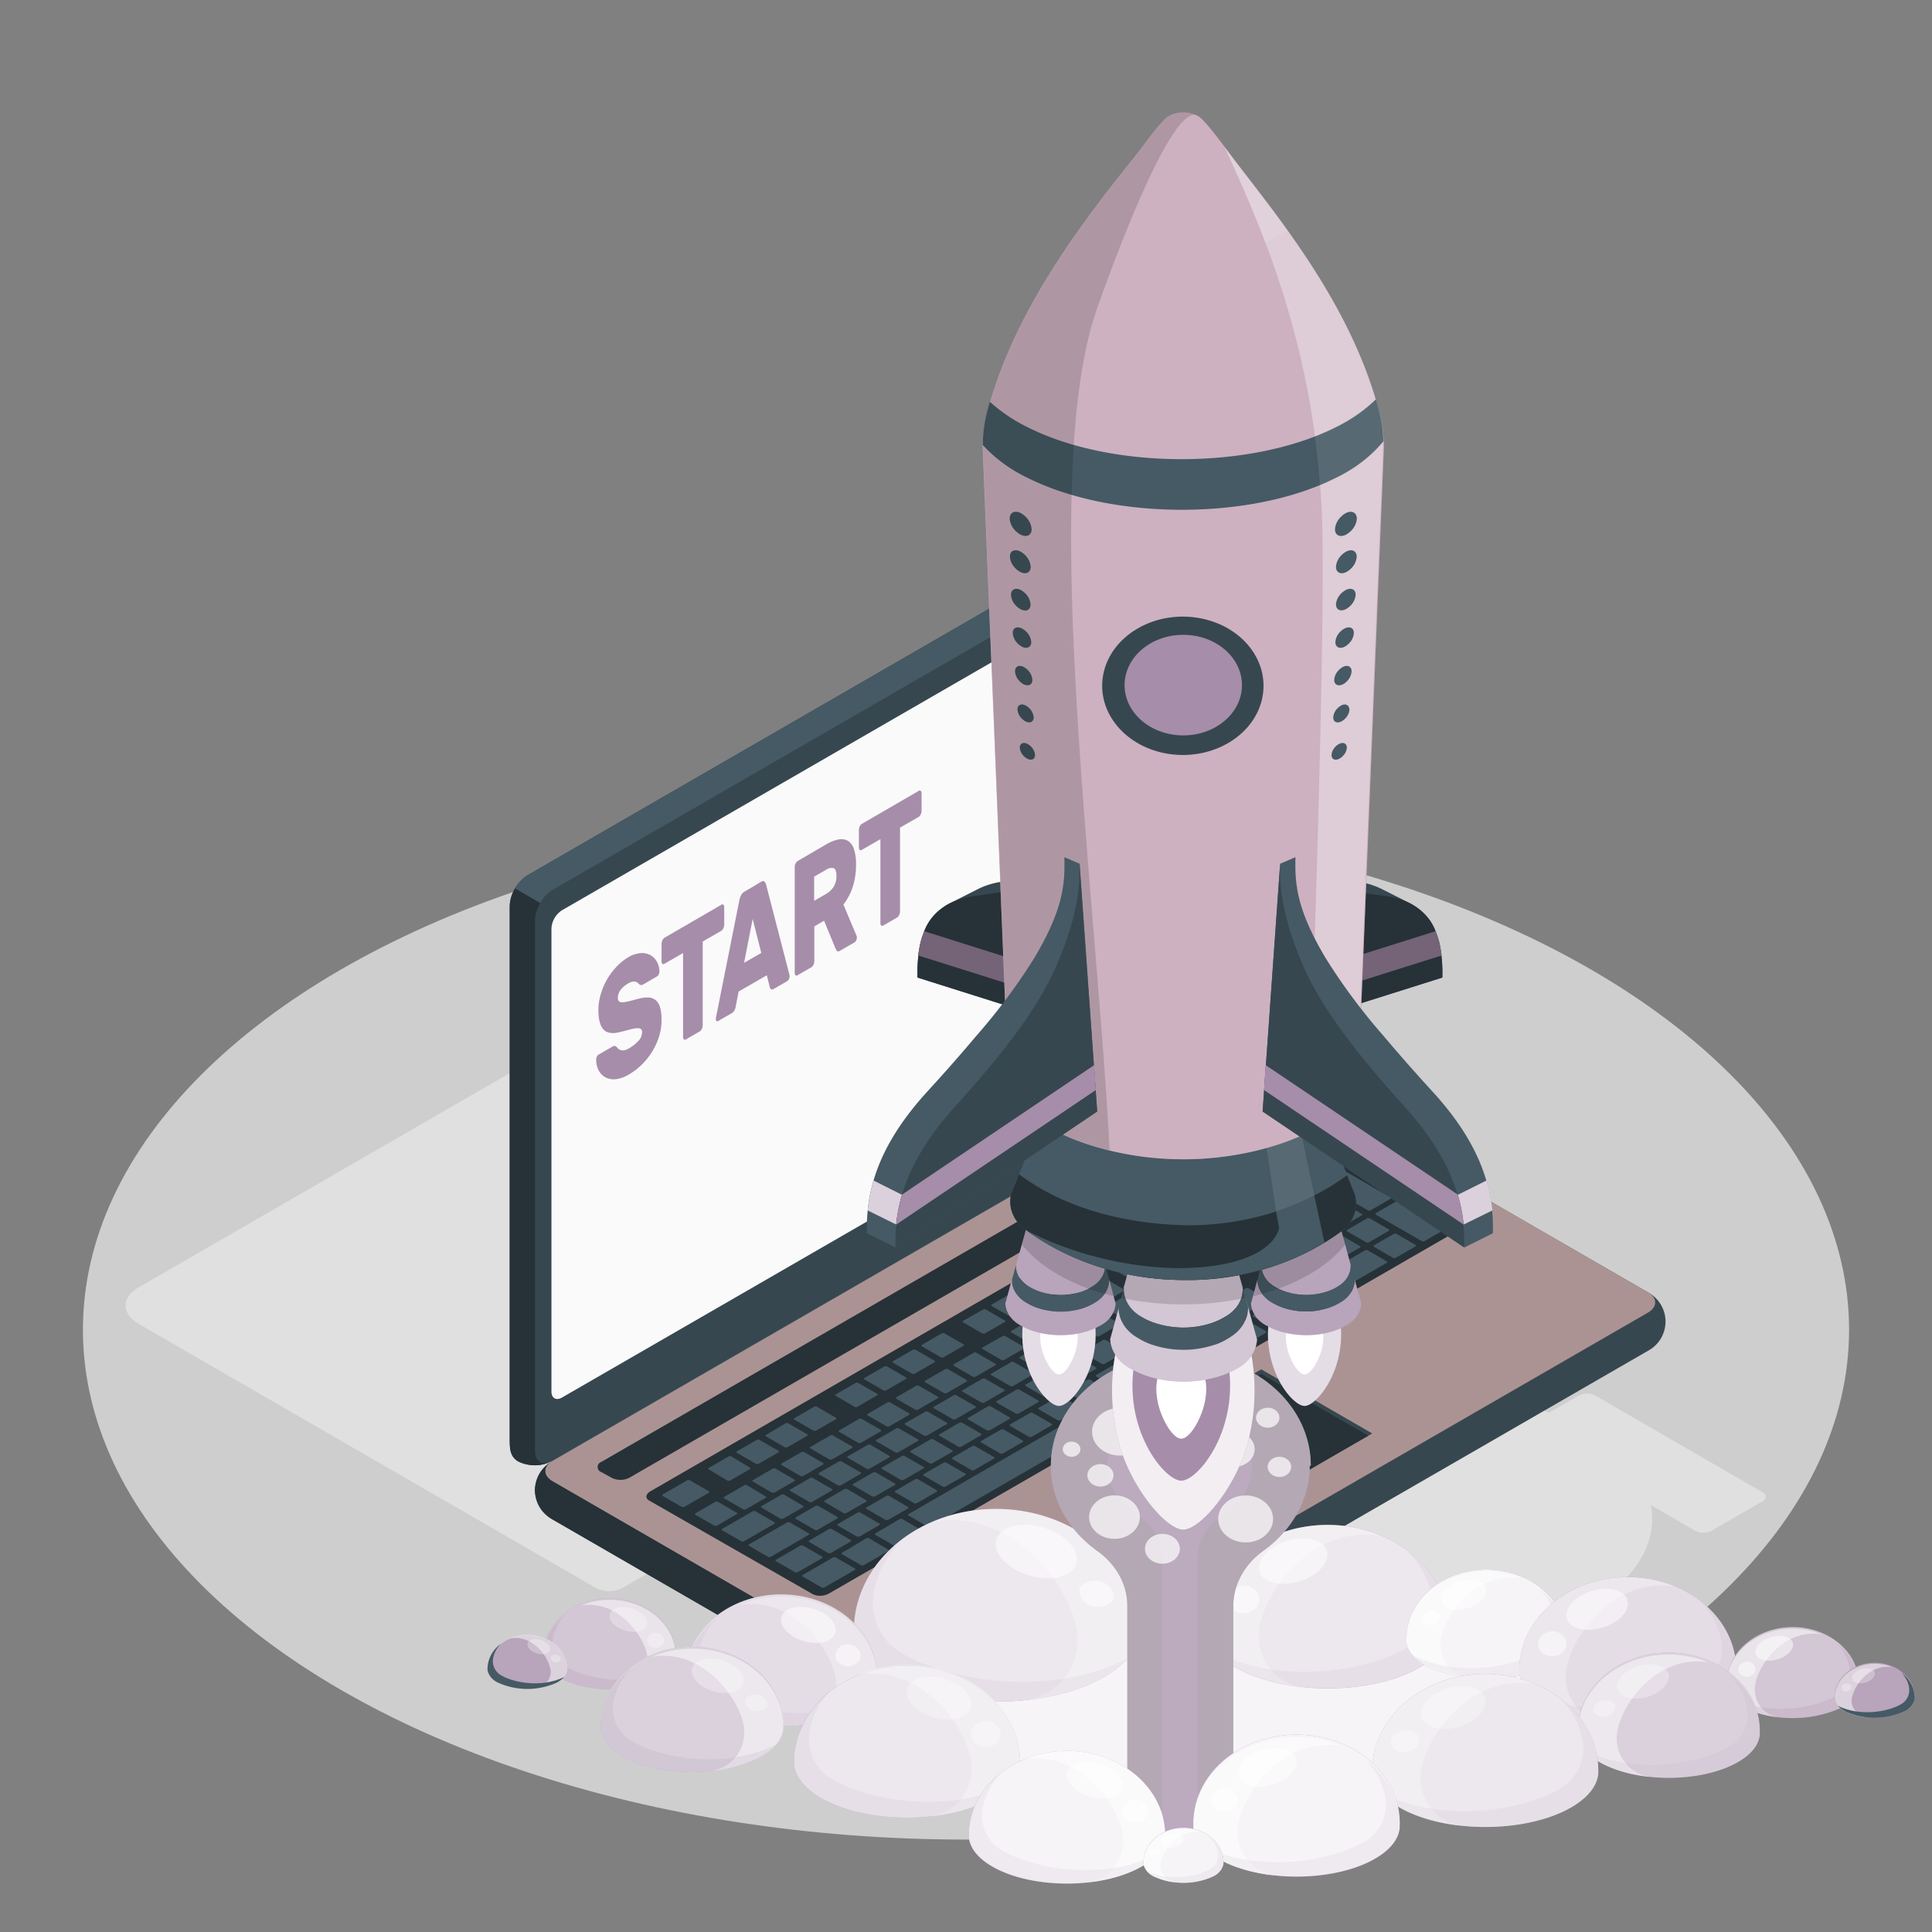 <?xml version="1.0" encoding="UTF-8" standalone="no"?>
<svg
   viewBox="0 0 500 500"
   version="1.1"
   id="svg447"
   sodipodi:docname="120.svg"
   inkscape:version="1.1.2 (0a00cf5339, 2022-02-04)"
   xmlns:inkscape="http://www.inkscape.org/namespaces/inkscape"
   xmlns:sodipodi="http://sodipodi.sourceforge.net/DTD/sodipodi-0.dtd"
   xmlns="http://www.w3.org/2000/svg"
   xmlns:svg="http://www.w3.org/2000/svg">
  <rect x="0" y="0" width="500" height="500" fill="#808080" stroke="none"/>
  <defs
     id="defs451" />
  <sodipodi:namedview
     id="namedview449"
     pagecolor="#ffffff"
     bordercolor="#666666"
     borderopacity="1.0"
     inkscape:pageshadow="2"
     inkscape:pageopacity="0.0"
     inkscape:pagecheckerboard="0"
     showgrid="false"
     inkscape:zoom="1.132"
     inkscape:cx="249.5583"
     inkscape:cy="250.4417"
     inkscape:window-width="1478"
     inkscape:window-height="800"
     inkscape:window-x="0"
     inkscape:window-y="0"
     inkscape:window-maximized="1"
     inkscape:current-layer="svg447" />
  <ellipse
     id="freepik--floor--inject-156"
     cx="250"
     cy="344.13"
     rx="228.54"
     ry="131.95"
     style="opacity:0.7;fill:#f0f0f0" />
  <g
     id="freepik--Shadows--inject-156">
    <ellipse
       id="freepik--Shadow--inject-156"
       cx="371.78"
       cy="393.06"
       rx="55.8"
       ry="32.21"
       style="fill:#e0e0e0" />
    <path
       id="freepik--shadow--inject-156"
       d="M442.94,396.16l13.13-7.58a1.28,1.28,0,0,0,0-2.43l-43.24-25a4.62,4.62,0,0,0-4.22,0l-13.12,7.57a1.29,1.29,0,0,0,0,2.44l43.24,25A4.66,4.66,0,0,0,442.94,396.16Z"
       style="fill:#e0e0e0" />
    <path
       id="path8"
       d="M154.28,411,35.88,342.61c-4.5-2.6-4.5-6.85,0-9.44L215.64,229.4a7.46,7.46,0,0,1,6.73,0L348,301.92a.59.59,0,0,1,0,1.11L161,411A7.46,7.46,0,0,1,154.28,411Z"
       style="fill:#e0e0e0" />
  </g>
  <path
     d="m 138.43,385.65 a 9.79,9.79 0 0 0 4.56,7.58 l 99.35,57.37 a 10.13,10.13 0 0 0 9.13,0 l 175,-101 a 8.57,8.57 0 0 0 0,-15.15 l -99.35,-57.37 a 10.06,10.06 0 0 0 -9.13,0 l -175,100.99 a 9.79,9.79 0 0 0 -4.56,7.58 z"
     style="fill:#37474f"
     id="path11" />
  <path
     d="m 142.99,383.34 99.35,57.37 a 10.06,10.06 0 0 0 9.13,0 l 175,-101 c 2.52,-1.46 2.52,-3.82 0,-5.27 l -99.35,-57.37 a 10.06,10.06 0 0 0 -9.13,0 l -175,101 c -2.52,1.46 -2.52,3.82 0,5.27 z"
     style="fill:#ac9393"
     id="path13" />
  <path
     d="m 246.91,441.82 v 9.88 a 9.24,9.24 0 0 1 -4.56,-1.09 l -99.36,-57.38 a 8.55,8.55 0 0 1 -0.46,-14.86 c -2.05,1.46 -1.89,3.61 0.46,5 l 99.36,57.38 a 9.35,9.35 0 0 0 4.56,1.07 z"
     style="fill:#263238"
     id="path15" />
  <path
     d="m 134.15,378.24 c -2.37,-1.37 -2.24,-3.67 -2.24,-6.58 V 234.43 a 10.11,10.11 0 0 1 4.57,-7.91 l 174.94,-101 a 9.77,9.77 0 0 1 8.85,-0.16 c 2.36,1.36 2.23,3.67 2.23,6.58 v 137.22 a 10.1,10.1 0 0 1 -4.56,7.91 l -174.95,101 a 9.78,9.78 0 0 1 -8.84,0.17 z"
     style="fill:#37474f"
     id="path17" />
  <path
     d="m 322.5,131.93 c 0,-2.9 -2,-4.08 -4.56,-2.63 L 142.99,230.31 a 9.22,9.22 0 0 0 -3.22,3.41 l -6.48,-3.79 v 0 a 9.32,9.32 0 0 1 3.23,-3.41 l 174.94,-101 a 9.78,9.78 0 0 1 8.84,-0.17 c 2.33,1.37 2.2,3.68 2.2,6.58 z"
     style="fill:#455a64"
     id="path19" />
  <path
     d="m 142.45,378.35 a 9.78,9.78 0 0 1 -8.3,-0.12 c -2.36,-1.36 -2.23,-3.66 -2.23,-6.57 V 234.42 a 9.26,9.26 0 0 1 1.37,-4.49 l 6.52,3.78 v 0 a 9.24,9.24 0 0 0 -1.34,4.49 v 137.24 c -0.04,2.7 1.72,3.91 3.98,2.91 z"
     style="fill:#263238"
     id="path21" />
  <path
     d="m 145.45,235.57 168.67,-97.36 c 1.51,-0.87 2.74,-0.16 2.74,1.58 v 119.8 a 6.06,6.06 0 0 1 -2.74,4.74 l -168.67,97.35 c -1.52,0.88 -2.74,0.17 -2.74,-1.58 V 240.31 a 6,6 0 0 1 2.74,-4.74 z"
     style="fill:#fafafa"
     id="path23" />
  <path
     d="m 155.62,378.34 162.39,-93.75 a 5,5 0 0 1 4.56,0 l 2.71,1.48 a 1.39,1.39 0 0 1 0,2.64 l -162.42,93.74 a 5.08,5.08 0 0 1 -4.56,0 l -2.68,-1.47 a 1.39,1.39 0 0 1 0,-2.64 z"
     style="fill:#263238"
     id="path25" />
  <path
     d="m 168.36,385.92 162.38,-93.76 a 4.65,4.65 0 0 1 4.17,-0.23 l 42.27,24.41 c 1,0.6 0.87,1.68 -0.39,2.41 l -162.2,93.62 a 4.71,4.71 0 0 1 -4.18,0.24 l -42.44,-24.29 c -1.05,-0.6 -0.87,-1.68 0.39,-2.4 z"
     style="fill:#263238"
     id="path27" />
  <path
     d="m 309.07,331.54 5.08,-2.94 c 0.22,-0.12 0.24,-0.31 0,-0.42 l -4.86,-2.81 a 0.84,0.84 0 0 0 -0.74,0 l -5.08,2.94 c -0.22,0.13 -0.24,0.32 -0.05,0.43 l 4.87,2.8 a 0.81,0.81 0 0 0 0.78,0 z m -7.43,-10.16 -5.08,2.94 c -0.22,0.12 -0.24,0.31 0,0.42 l 4.86,2.81 a 0.84,0.84 0 0 0 0.74,0 l 5.08,-2.94 c 0.22,-0.12 0.24,-0.31 0.05,-0.42 l -4.87,-2.81 a 0.84,0.84 0 0 0 -0.78,0 z m -16.42,9.49 -8.61,5 c -0.21,0.13 -0.23,0.32 0,0.43 l 4.86,2.81 a 0.81,0.81 0 0 0 0.74,0 l 8.61,-5 c 0.21,-0.13 0.23,-0.32 0,-0.43 l -4.86,-2.86 a 0.81,0.81 0 0 0 -0.74,0.05 z m 9,-5.2 -5.08,2.94 c -0.22,0.12 -0.24,0.31 -0.05,0.42 l 4.87,2.81 a 0.84,0.84 0 0 0 0.74,0 l 5.08,-2.94 c 0.22,-0.12 0.24,-0.31 0.05,-0.42 l -4.87,-2.81 a 0.84,0.84 0 0 0 -0.75,0 z m -19.93,11.52 -5.09,2.93 c -0.21,0.13 -0.23,0.32 0,0.43 l 4.86,2.81 a 0.81,0.81 0 0 0 0.74,0 l 5.09,-2.93 c 0.21,-0.13 0.23,-0.32 0,-0.43 l -4.87,-2.81 a 0.79,0.79 0 0 0 -0.73,0 z m -7.43,4.29 -5.09,2.93 c -0.22,0.13 -0.23,0.32 0,0.43 l 4.86,2.81 a 0.81,0.81 0 0 0 0.74,0 l 5.08,-2.93 c 0.22,-0.13 0.24,-0.32 0.05,-0.43 l -4.87,-2.81 a 0.79,0.79 0 0 0 -0.79,0 z m 19.06,11.46 5.09,-2.94 c 0.21,-0.12 0.23,-0.31 0,-0.42 l -4.85,-2.76 a 0.82,0.82 0 0 0 -0.73,0 l -5.09,2.94 c -0.21,0.12 -0.23,0.31 0,0.43 l 4.86,2.8 a 0.84,0.84 0 0 0 0.7,-0.05 z m -7.43,4.29 5.08,-2.94 c 0.22,-0.12 0.24,-0.31 0.05,-0.42 l -4.87,-2.81 a 0.82,0.82 0 0 0 -0.73,0 l -5.09,2.94 c -0.22,0.12 -0.23,0.32 0,0.43 l 4.86,2.8 a 0.84,0.84 0 0 0 0.68,0 z m -7.43,4.29 5.08,-2.94 c 0.22,-0.12 0.24,-0.31 0,-0.42 l -4.85,-2.81 a 0.84,0.84 0 0 0 -0.74,0 l -5.08,2.94 c -0.22,0.12 -0.24,0.32 0,0.43 l 4.86,2.8 a 0.81,0.81 0 0 0 0.71,0 z m -7.45,4.3 5.08,-2.94 c 0.22,-0.12 0.24,-0.31 0,-0.42 l -4.87,-2.81 a 0.84,0.84 0 0 0 -0.74,0 l -5.08,2.94 c -0.22,0.12 -0.24,0.32 0,0.43 l 4.86,2.8 a 0.81,0.81 0 0 0 0.75,0 z m 38,-30 5.08,-2.94 c 0.22,-0.12 0.24,-0.31 0,-0.42 l -4.86,-2.81 a 0.81,0.81 0 0 0 -0.74,0 l -5.08,2.93 c -0.22,0.13 -0.24,0.32 0,0.43 l 4.87,2.81 a 0.84,0.84 0 0 0 0.76,0 z m -8.32,12.83 11.34,-6.55 c 0.22,-0.13 0.24,-0.32 0.05,-0.43 l -11.78,-6.85 a 0.79,0.79 0 0 0 -0.73,0 l -5.88,3.45 c -0.22,0.12 -0.24,0.31 0,0.42 l 6.25,3.61 c 0.19,0.11 0.17,0.3 0,0.43 l -4.7,2.71 c -0.21,0.12 -0.23,0.31 0,0.43 l 4.86,2.8 a 0.84,0.84 0 0 0 0.59,-0.02 z m -33.89,-2.83 -5.11,2.89 c -0.22,0.12 -0.24,0.31 0,0.42 l 4.86,2.81 a 0.81,0.81 0 0 0 0.74,0 l 5.08,-2.93 c 0.22,-0.13 0.24,-0.32 0.05,-0.43 l -4.87,-2.81 a 0.84,0.84 0 0 0 -0.75,0.05 z m -7.43,4.29 -5.08,2.94 c -0.22,0.12 -0.24,0.31 0,0.42 l 4.86,2.81 a 0.84,0.84 0 0 0 0.74,0 l 5.08,-2.94 c 0.22,-0.13 0.24,-0.32 0,-0.43 l -4.87,-2.81 a 0.84,0.84 0 0 0 -0.73,-0.04 z m -41.12,45.81 a 0.81,0.81 0 0 0 0.74,0 l 5.09,-2.93 c 0.21,-0.13 0.23,-0.32 0,-0.43 l -4.86,-2.81 a 0.81,0.81 0 0 0 -0.74,0 l -5.09,2.93 c -0.21,0.13 -0.23,0.32 0,0.43 z m -18.32,-11.49 -5.09,2.94 c -0.21,0.12 -0.23,0.31 0,0.42 l 4.86,2.81 a 0.84,0.84 0 0 0 0.74,0 l 5.08,-2.94 c 0.22,-0.12 0.24,-0.31 0,-0.42 l -4.83,-2.88 a 0.82,0.82 0 0 0 -0.76,0.02 z m 9.42,8.6 a 0.84,0.84 0 0 0 0.74,0 l 5.08,-2.94 c 0.22,-0.12 0.24,-0.31 0,-0.42 l -4.82,-2.85 a 0.84,0.84 0 0 0 -0.74,0 l -5.08,2.94 c -0.22,0.12 -0.24,0.31 0,0.43 z m 20.5,4.62 5.09,-2.94 c 0.21,-0.13 0.23,-0.32 0,-0.43 l -4.87,-2.81 a 0.82,0.82 0 0 0 -0.73,0 l -5.09,2.94 c -0.21,0.12 -0.23,0.31 0,0.42 l 4.86,2.81 a 0.84,0.84 0 0 0 0.74,-0.04 z m -8.16,4.26 a 0.84,0.84 0 0 0 0.74,0 l 5.08,-2.94 c 0.22,-0.12 0.24,-0.32 0.05,-0.43 l -4.87,-2.82 a 0.79,0.79 0 0 0 -0.73,0 l -5.09,2.94 c -0.21,0.12 -0.23,0.31 0,0.42 z m -14.32,-21.82 -5.09,2.94 c -0.21,0.12 -0.23,0.31 0,0.42 l 4.86,2.81 a 0.84,0.84 0 0 0 0.74,0 l 5.09,-2.94 c 0.21,-0.12 0.23,-0.31 0,-0.42 l -4.86,-2.81 a 0.84,0.84 0 0 0 -0.75,0 z m 37.15,-21.45 -5.08,2.94 c -0.22,0.12 -0.24,0.31 -0.05,0.42 l 4.87,2.81 a 0.84,0.84 0 0 0 0.74,0 l 5.08,-2.94 c 0.22,-0.12 0.24,-0.32 0,-0.43 l -4.86,-2.8 a 0.81,0.81 0 0 0 -0.71,0 z m -29.73,17.18 -5.1,2.92 c -0.21,0.12 -0.23,0.31 0,0.42 l 4.86,2.81 a 0.84,0.84 0 0 0 0.74,0 l 5.09,-2.94 c 0.21,-0.12 0.23,-0.31 0,-0.43 l -4.86,-2.8 a 0.84,0.84 0 0 0 -0.73,0.02 z m 37.15,-21.45 -5.08,2.94 c -0.22,0.12 -0.24,0.31 0,0.42 l 4.83,2.79 a 0.84,0.84 0 0 0 0.74,0 l 5.08,-2.94 c 0.22,-0.13 0.24,-0.32 0.05,-0.43 l -4.87,-2.83 a 0.84,0.84 0 0 0 -0.75,0.03 z m -14.86,8.58 -5.08,2.94 c -0.22,0.12 -0.24,0.31 -0.05,0.42 l 4.87,2.81 a 0.84,0.84 0 0 0 0.74,0 l 5.08,-2.94 c 0.22,-0.12 0.24,-0.32 0,-0.43 l -4.86,-2.8 a 0.84,0.84 0 0 0 -0.7,-0.02 z m -7.39,4.27 -5.08,2.94 c -0.22,0.12 -0.24,0.31 0,0.42 l 4.87,2.81 a 0.82,0.82 0 0 0 0.73,0 l 5.09,-2.94 c 0.21,-0.12 0.23,-0.31 0,-0.43 l -4.86,-2.8 a 0.84,0.84 0 0 0 -0.75,0 z m -7.43,4.29 -5.09,2.94 c -0.21,0.12 -0.23,0.31 0,0.42 l 4.86,2.81 a 0.84,0.84 0 0 0 0.74,0 l 5.09,-2.94 c 0.21,-0.12 0.23,-0.31 0,-0.43 l -4.86,-2.8 a 0.84,0.84 0 0 0 -0.78,0 z m 33.93,2.88 5.08,-2.94 c 0.22,-0.12 0.24,-0.31 0,-0.42 l -4.86,-2.81 a 0.81,0.81 0 0 0 -0.74,0 l -5.08,2.93 c -0.22,0.13 -0.24,0.32 -0.05,0.43 l 4.87,2.81 a 0.84,0.84 0 0 0 0.74,0 z m 69.32,-62.49 -5.12,2.92 c -0.22,0.13 -0.24,0.32 0,0.43 l 4.87,2.81 a 0.79,0.79 0 0 0 0.73,0 l 5.09,-2.93 c 0.22,-0.13 0.23,-0.32 0,-0.43 l -4.86,-2.81 a 0.81,0.81 0 0 0 -0.75,0.01 z m -9,5.19 -5.08,2.94 c -0.22,0.12 -0.24,0.31 0,0.42 l 4.86,2.81 a 0.84,0.84 0 0 0 0.74,0 l 5.08,-2.94 c 0.22,-0.12 0.24,-0.31 0,-0.42 l -4.87,-2.81 a 0.84,0.84 0 0 0 -0.77,0 z m 16.43,-9.48 -5.08,2.93 c -0.22,0.13 -0.24,0.32 0,0.43 l 4.83,2.85 a 0.81,0.81 0 0 0 0.74,0 l 5.08,-2.93 c 0.22,-0.13 0.24,-0.32 0,-0.43 l -4.82,-2.88 a 0.81,0.81 0 0 0 -0.79,0.03 z m -41.11,38.21 5.08,-2.94 c 0.22,-0.12 0.24,-0.32 0.05,-0.43 l -4.87,-2.8 a 0.81,0.81 0 0 0 -0.74,0 l -5.08,2.94 c -0.22,0.12 -0.24,0.31 -0.05,0.42 l 4.87,2.81 a 0.84,0.84 0 0 0 0.74,0 z m 49.24,-42.48 a 0.81,0.81 0 0 0 -0.74,0 l -5.08,2.93 c -0.22,0.13 -0.24,0.32 -0.05,0.43 l 4.87,2.81 a 0.81,0.81 0 0 0 0.74,0 l 5.08,-2.93 c 0.22,-0.13 0.24,-0.32 0,-0.43 z m -77.49,66.81 5.08,-2.94 c 0.22,-0.12 0.24,-0.31 0,-0.42 l -4.86,-2.81 a 0.84,0.84 0 0 0 -0.74,0 l -5.08,2.94 c -0.22,0.12 -0.24,0.32 -0.05,0.43 l 4.87,2.8 a 0.81,0.81 0 0 0 0.78,-0.05 z m 91.11,-52.66 5.09,-2.94 c 0.21,-0.12 0.23,-0.31 0,-0.42 l -4.86,-2.81 a 0.84,0.84 0 0 0 -0.74,0 l -5.09,2.94 c -0.21,0.12 -0.23,0.31 0,0.42 l 4.87,2.81 a 0.82,0.82 0 0 0 0.73,0 z m -14.38,0.28 5.09,-2.94 c 0.21,-0.12 0.23,-0.32 0,-0.43 l -4.86,-2.8 a 0.81,0.81 0 0 0 -0.74,0 l -5.08,2.94 c -0.22,0.12 -0.24,0.31 -0.05,0.42 l 4.92,2.86 a 0.82,0.82 0 0 0 0.73,0 z m 7.7,-10.46 a 0.81,0.81 0 0 0 -0.74,0 l -5.08,2.94 c -0.22,0.12 -0.24,0.31 0,0.42 l 4.87,2.81 a 0.84,0.84 0 0 0 0.74,0 l 5.08,-2.94 c 0.22,-0.12 0.24,-0.32 0,-0.43 z m 1.56,-0.91 11.82,6.82 a 0.82,0.82 0 0 0 0.73,0 l 5.09,-2.94 c 0.22,-0.12 0.23,-0.31 0,-0.42 L 348,303.03 a 0.84,0.84 0 0 0 -0.74,0 l -5.08,2.94 c -0.17,0.13 -0.19,0.32 0,0.43 z m -17.16,9.51 -5.08,2.91 c -0.21,0.12 -0.23,0.31 0,0.42 l 4.87,2.81 a 0.82,0.82 0 0 0 0.73,0 l 5.09,-2.94 c 0.21,-0.12 0.23,-0.32 0,-0.43 l -4.86,-2.8 a 0.84,0.84 0 0 0 -0.74,0.03 z m -55.92,32.29 -5.08,2.94 c -0.22,0.12 -0.24,0.31 -0.05,0.42 l 4.87,2.81 a 0.84,0.84 0 0 0 0.74,0 l 5.08,-2.94 c 0.22,-0.12 0.24,-0.32 0,-0.43 l -4.86,-2.8 a 0.81,0.81 0 0 0 -0.7,0 z m 70,-26.4 a 0.84,0.84 0 0 0 0.74,0 l 5.09,-2.94 c 0.21,-0.12 0.23,-0.31 0,-0.42 l -4.86,-2.81 a 0.84,0.84 0 0 0 -0.74,0 l -5.03,2.94 c -0.21,0.12 -0.23,0.31 0,0.42 z m -62.61,22.11 -5.04,2.91 c -0.22,0.12 -0.24,0.31 -0.05,0.42 l 4.87,2.81 a 0.84,0.84 0 0 0 0.74,0 l 5.08,-2.94 c 0.22,-0.12 0.24,-0.32 0,-0.43 l -4.86,-2.8 a 0.81,0.81 0 0 0 -0.7,0.03 z m -58.19,47.67 a 0.81,0.81 0 0 0 0.74,0 l 5.09,-2.93 c 0.21,-0.13 0.23,-0.32 0,-0.43 l -4.83,-2.84 a 0.81,0.81 0 0 0 -0.74,0 l -5.09,2.93 c -0.21,0.13 -0.23,0.32 0,0.43 z m -8.64,-9.06 -5.08,2.94 c -0.22,0.12 -0.24,0.31 0,0.43 l 4.86,2.8 a 0.84,0.84 0 0 0 0.74,0 l 5.08,-2.94 c 0.22,-0.12 0.24,-0.31 0,-0.42 l -4.87,-2.81 a 0.84,0.84 0 0 0 -0.74,0 z m 16.81,4.74 5.09,-2.93 c 0.21,-0.13 0.23,-0.32 0,-0.43 l -4.86,-2.81 a 0.81,0.81 0 0 0 -0.74,0 l -5.09,2.93 c -0.21,0.13 -0.23,0.32 0,0.43 l 4.86,2.81 a 0.81,0.81 0 0 0 0.73,0 z m 7.43,-4.29 5.09,-2.93 c 0.21,-0.13 0.23,-0.32 0,-0.43 l -4.83,-2.79 a 0.81,0.81 0 0 0 -0.74,0 l -5.12,2.94 c -0.21,0.13 -0.23,0.32 0,0.43 l 4.87,2.81 a 0.82,0.82 0 0 0 0.72,-0.03 z m 7.43,-4.29 5.09,-2.93 c 0.22,-0.13 0.23,-0.32 0,-0.43 l -4.86,-2.81 a 0.81,0.81 0 0 0 -0.74,0 l -5.08,2.93 c -0.22,0.13 -0.24,0.32 -0.05,0.43 l 4.87,2.81 a 0.79,0.79 0 0 0 0.74,0 z m -24.24,-0.45 -5.08,2.94 c -0.22,0.12 -0.24,0.31 0,0.42 l 4.86,2.81 a 0.84,0.84 0 0 0 0.74,0 l 5.08,-2.94 c 0.22,-0.12 0.24,-0.31 0,-0.42 l -4.87,-2.81 a 0.84,0.84 0 0 0 -0.74,0 z m 7.44,-4.29 -5.09,2.94 c -0.22,0.12 -0.24,0.31 0,0.42 l 4.86,2.81 a 0.84,0.84 0 0 0 0.74,0 l 5.08,-2.94 c 0.22,-0.12 0.24,-0.31 0,-0.42 l -4.82,-2.83 a 0.82,0.82 0 0 0 -0.78,0.02 z m 29.71,-17.12 -5.09,2.94 c -0.21,0.12 -0.23,0.31 0,0.42 l 4.87,2.81 a 0.82,0.82 0 0 0 0.73,0 l 5.09,-2.94 c 0.21,-0.12 0.23,-0.31 0,-0.43 l -4.86,-2.8 a 0.84,0.84 0 0 0 -0.74,0 z m -7.43,4.29 -5.09,2.94 c -0.21,0.12 -0.23,0.31 0,0.42 l 4.86,2.81 a 0.84,0.84 0 0 0 0.74,0 l 5.09,-2.94 c 0.21,-0.12 0.23,-0.31 0,-0.43 l -4.86,-2.8 a 0.84,0.84 0 0 0 -0.74,-0.04 z m 14.86,-8.58 -5.08,2.94 c -0.22,0.12 -0.24,0.31 0,0.42 l 4.87,2.81 a 0.82,0.82 0 0 0 0.73,0 l 5.09,-2.94 c 0.22,-0.12 0.23,-0.31 0,-0.43 l -4.86,-2.8 a 0.84,0.84 0 0 0 -0.75,-0.04 z m -29.72,17.16 -5.09,2.94 c -0.21,0.12 -0.23,0.31 0,0.42 l 4.86,2.81 a 0.84,0.84 0 0 0 0.74,0 l 5.09,-2.94 c 0.21,-0.12 0.23,-0.31 0,-0.42 l -4.87,-2.81 a 0.82,0.82 0 0 0 -0.73,-0.04 z m 7.43,-4.29 -5.08,2.9 c -0.21,0.12 -0.23,0.31 0,0.42 l 4.86,2.81 a 0.84,0.84 0 0 0 0.74,0 l 5.09,-2.94 c 0.21,-0.12 0.23,-0.31 0,-0.42 l -4.86,-2.81 a 0.84,0.84 0 0 0 -0.75,0 z m -9.49,27.94 5.09,-2.93 c 0.21,-0.13 0.23,-0.32 0,-0.43 l -4.86,-2.81 a 0.84,0.84 0 0 0 -0.74,0 l -5.08,2.93 c -0.21,0.12 -0.23,0.31 0,0.42 l 4.86,2.81 a 0.81,0.81 0 0 0 0.73,-0.03 z m -39.18,-1.84 -4.87,-2.81 a 0.84,0.84 0 0 0 -0.74,0 l -5.08,2.94 c -0.22,0.12 -0.24,0.31 0,0.42 l 4.82,2.77 a 0.84,0.84 0 0 0 0.74,0 l 5.08,-2.94 c 0.22,-0.12 0.24,-0.31 0.05,-0.42 z m 9.68,2.43 -4.86,-2.81 a 0.84,0.84 0 0 0 -0.74,0 l -7.82,4.52 c -0.22,0.12 -0.24,0.32 0,0.43 l 4.86,2.8 a 0.81,0.81 0 0 0 0.74,0 l 7.82,-4.52 c 0.18,-0.16 0.2,-0.35 0,-0.46 z m -16.94,-8 -4.87,-2.81 a 0.81,0.81 0 0 0 -0.74,0 l -6.25,3.61 c -0.22,0.12 -0.24,0.31 -0.05,0.43 l 4.87,2.8 a 0.84,0.84 0 0 0 0.74,0 l 6.25,-3.61 c 0.22,-0.14 0.24,-0.33 0.05,-0.44 z m 4.79,-2.77 a 0.81,0.81 0 0 0 0.74,0 l 5.09,-2.93 c 0.21,-0.13 0.23,-0.32 0,-0.43 l -4.77,-2.86 a 0.81,0.81 0 0 0 -0.74,0 l -5.09,2.93 c -0.21,0.13 -0.23,0.32 0,0.43 z m 21.06,13.66 -4.87,-2.81 a 0.79,0.79 0 0 0 -0.73,0 l -9.78,5.64 c -0.22,0.13 -0.24,0.32 -0.05,0.43 l 4.87,2.81 a 0.81,0.81 0 0 0 0.74,0 l 9.77,-5.64 c 0.22,-0.18 0.24,-0.37 0.05,-0.43 z m 3.43,6 -4.87,-2.8 a 0.81,0.81 0 0 0 -0.74,0 l -6.25,3.61 c -0.22,0.13 -0.24,0.32 0,0.43 l 4.87,2.81 a 0.81,0.81 0 0 0 0.74,0 l 6.25,-3.61 c 0.17,-0.14 0.19,-0.34 0,-0.44 z m 30.76,-51.57 a 0.84,0.84 0 0 0 0.74,0 l 5.09,-2.94 c 0.21,-0.12 0.23,-0.32 0,-0.43 l -4.86,-2.8 a 0.81,0.81 0 0 0 -0.74,0 l -5.09,2.94 c -0.21,0.12 -0.23,0.31 0,0.42 z m -14.86,8.57 a 0.84,0.84 0 0 0 0.74,0 l 5.09,-2.94 c 0.21,-0.12 0.23,-0.31 0,-0.43 l -4.86,-2.8 a 0.81,0.81 0 0 0 -0.74,0 l -5.09,2.94 c -0.21,0.12 -0.23,0.31 0,0.42 z m -33,19 a 0.79,0.79 0 0 0 0.73,0 l 5.09,-2.93 c 0.21,-0.13 0.23,-0.32 0,-0.43 l -4.86,-2.81 a 0.81,0.81 0 0 0 -0.74,0 l -5.09,2.93 c -0.21,0.13 -0.23,0.32 0,0.43 z M 236,355.5 a 0.84,0.84 0 0 0 0.74,0 l 5.09,-2.94 c 0.21,-0.12 0.23,-0.32 0,-0.43 l -4.86,-2.8 a 0.81,0.81 0 0 0 -0.74,0 l -5.09,2.94 c -0.21,0.12 -0.23,0.31 0,0.42 z m -14.86,8.58 a 0.84,0.84 0 0 0 0.74,0 l 5.08,-2.94 c 0.22,-0.12 0.24,-0.31 0.05,-0.43 l -4.87,-2.8 a 0.82,0.82 0 0 0 -0.73,0 l -5.09,2.94 c -0.22,0.12 -0.23,0.31 0,0.42 z m -4.82,39 a 0.81,0.81 0 0 0 -0.74,0 l -7.82,4.52 c -0.22,0.12 -0.24,0.31 0,0.42 l 4.87,2.81 a 0.79,0.79 0 0 0 0.73,0 l 7.83,-4.51 c 0.21,-0.13 0.23,-0.32 0,-0.43 z m -5.84,-32.84 a 0.81,0.81 0 0 0 0.74,0 l 5.08,-2.93 c 0.22,-0.13 0.24,-0.32 0,-0.43 l -4.86,-2.81 a 0.81,0.81 0 0 0 -0.74,0 l -5.08,2.93 c -0.22,0.13 -0.24,0.32 0,0.43 z m -7.43,4.29 a 0.79,0.79 0 0 0 0.73,0 l 5.09,-2.93 c 0.22,-0.13 0.23,-0.32 0,-0.43 l -4.86,-2.81 a 0.81,0.81 0 0 0 -0.74,0 l -4.98,2.96 c -0.22,0.13 -0.24,0.32 0,0.43 z M 353.98,323.6 a 0.79,0.79 0 0 0 -0.73,0 l -12.52,7.22 c -0.22,0.13 -0.23,0.32 0,0.43 l 4.86,2.81 a 0.81,0.81 0 0 0 0.74,0 l 12.52,-7.22 c 0.21,-0.13 0.23,-0.32 0,-0.43 z m -16.42,9.49 a 0.81,0.81 0 0 0 -0.74,0 l -5.08,2.94 c -0.22,0.12 -0.24,0.31 -0.05,0.42 l 4.87,2.81 a 0.82,0.82 0 0 0 0.73,0 l 5.09,-2.94 c 0.21,-0.12 0.23,-0.32 0,-0.43 z m -100.27,55.92 5.09,-2.93 c 0.21,-0.13 0.23,-0.32 0,-0.43 l -4.8,-2.83 a 0.84,0.84 0 0 0 -0.74,0 l -5.09,3 c -0.21,0.12 -0.23,0.31 0,0.42 l 4.86,2.81 a 0.81,0.81 0 0 0 0.68,-0.04 z m 85.44,-47.31 a 0.81,0.81 0 0 0 -0.74,0 l -5.09,2.94 c -0.21,0.12 -0.23,0.31 0,0.42 l 4.86,2.81 a 0.84,0.84 0 0 0 0.74,0 l 5.09,-2.94 c 0.21,-0.12 0.23,-0.32 0,-0.43 z m 38.72,-22.36 a 0.81,0.81 0 0 0 -0.74,0 l -5.09,2.93 c -0.21,0.13 -0.23,0.32 0,0.43 l 4.86,2.81 a 0.81,0.81 0 0 0 0.74,0 l 5.09,-2.93 c 0.21,-0.13 0.23,-0.32 0,-0.43 z m 12.31,-1.52 -11.81,-6.82 a 0.84,0.84 0 0 0 -0.74,0 l -5.09,2.94 c -0.21,0.12 -0.23,0.32 0,0.43 l 11.81,6.82 a 0.81,0.81 0 0 0 0.74,0 l 5.09,-2.93 c 0.17,-0.1 0.19,-0.29 0,-0.44 z m -78.78,39.87 a 0.84,0.84 0 0 0 -0.74,0 l -6.26,3.62 c -0.21,0.12 -0.23,0.31 0,0.42 l 4.86,2.81 a 0.84,0.84 0 0 0 0.74,0 l 6.26,-3.62 c 0.21,-0.12 0.23,-0.31 0,-0.42 z m 18.77,-10.84 a 0.84,0.84 0 0 0 -0.74,0 l -7.82,4.52 c -0.22,0.12 -0.23,0.32 0,0.43 l 4.86,2.81 a 0.84,0.84 0 0 0 0.74,0 l 7.82,-4.52 c 0.22,-0.12 0.24,-0.31 0.05,-0.42 z m -36,20.77 a 0.81,0.81 0 0 0 -0.74,0 l -41.83,24.2 c -0.21,0.12 -0.23,0.32 0,0.43 l 4.86,2.8 a 0.84,0.84 0 0 0 0.74,0 l 41.85,-24.16 c 0.22,-0.13 0.24,-0.32 0,-0.43 z m -44.2,25.52 a 0.82,0.82 0 0 0 -0.73,0 l -6.24,3.68 c -0.22,0.12 -0.24,0.31 0,0.42 l 4.87,2.81 a 0.84,0.84 0 0 0 0.74,0 l 6.26,-3.62 c 0.21,-0.12 0.23,-0.31 0,-0.42 z m 52.8,-30.48 a 0.79,0.79 0 0 0 -0.73,0 l -6.26,3.61 c -0.22,0.13 -0.24,0.32 -0.05,0.43 l 4.87,2.81 a 0.81,0.81 0 0 0 0.74,0 l 6.25,-3.61 c 0.22,-0.12 0.24,-0.32 0,-0.43 z m -61.4,35.45 a 0.84,0.84 0 0 0 -0.74,0 l -6.24,3.71 c -0.21,0.13 -0.23,0.32 0,0.43 l 4.86,2.81 a 0.81,0.81 0 0 0 0.74,0 l 6.26,-3.61 c 0.22,-0.12 0.24,-0.31 0,-0.43 z m 78.61,-45.39 a 0.81,0.81 0 0 0 -0.74,0 l -6.25,3.61 c -0.22,0.12 -0.24,0.31 -0.05,0.42 l 4.87,2.81 a 0.82,0.82 0 0 0 0.73,0 l 6.26,-3.62 c 0.22,-0.12 0.24,-0.31 0,-0.42 z m 26.6,-15.35 a 0.81,0.81 0 0 0 -0.74,0 l -5.09,2.94 c -0.21,0.12 -0.23,0.31 0,0.42 l 4.87,2.81 a 0.82,0.82 0 0 0 0.73,0 l 5.09,-2.94 c 0.21,-0.12 0.23,-0.32 0,-0.43 z m 16.66,-11.55 5.09,-2.94 c 0.21,-0.12 0.23,-0.31 0,-0.42 l -4.86,-2.81 a 0.84,0.84 0 0 0 -0.74,0 l -5.02,2.93 c -0.21,0.12 -0.23,0.32 0,0.43 l 4.86,2.8 a 0.81,0.81 0 0 0 0.67,0.01 z m -30.32,1.46 5.08,-2.94 c 0.22,-0.12 0.24,-0.31 0.05,-0.42 l -4.87,-2.81 a 0.84,0.84 0 0 0 -0.74,0 l -5.08,2.94 c -0.22,0.13 -0.24,0.32 0,0.43 l 4.86,2.8 a 0.81,0.81 0 0 0 0.7,-0.03 z m -19.74,27.44 14.86,-8.58 c 0.22,-0.12 0.24,-0.31 0,-0.42 l -4.87,-2.81 a 0.84,0.84 0 0 0 -0.74,0 l -14.86,8.58 c -0.21,0.13 -0.23,0.32 0,0.43 l 4.86,2.81 a 0.81,0.81 0 0 0 0.75,-0.04 z m 41.89,-24.59 a 0.81,0.81 0 0 0 0.74,0 l 5.09,-2.94 c 0.21,-0.12 0.23,-0.31 0,-0.42 l -4.87,-2.81 a 0.82,0.82 0 0 0 -0.73,0 l -5.09,2.94 c -0.21,0.12 -0.23,0.32 0,0.43 z m -6.21,-4 5.09,-2.94 c 0.21,-0.12 0.23,-0.31 0,-0.42 l -4.86,-2.81 a 0.84,0.84 0 0 0 -0.74,0 l -5.05,2.86 c -0.21,0.12 -0.23,0.31 0,0.42 l 4.86,2.81 a 0.84,0.84 0 0 0 0.7,0.02 z m -43.15,32.85 5.08,-2.93 c 0.22,-0.13 0.24,-0.32 0,-0.43 l -4.78,-2.8 a 0.79,0.79 0 0 0 -0.73,0 l -5.09,3 c -0.22,0.13 -0.23,0.32 0,0.43 l 4.86,2.81 a 0.81,0.81 0 0 0 0.66,-0.08 z m 32.9,-19.39 a 0.79,0.79 0 0 0 0.73,0 l 5.09,-2.93 c 0.22,-0.13 0.23,-0.32 0,-0.43 l -4.86,-2.81 a 0.81,0.81 0 0 0 -0.74,0 l -5.08,2.93 c -0.22,0.13 -0.24,0.32 -0.05,0.43 z m -70.05,40.84 5.08,-2.93 c 0.22,-0.13 0.23,-0.32 0,-0.43 l -4.86,-2.81 a 0.81,0.81 0 0 0 -0.74,0 l -5.08,2.93 c -0.22,0.13 -0.24,0.32 -0.05,0.43 l 4.87,2.81 a 0.81,0.81 0 0 0 0.82,0 z m 7.43,-4.29 5.08,-2.93 c 0.22,-0.13 0.24,-0.32 0,-0.43 l -4.86,-2.81 a 0.81,0.81 0 0 0 -0.74,0 l -5.08,2.93 c -0.22,0.13 -0.24,0.32 0,0.43 l 4.87,2.81 a 0.81,0.81 0 0 0 0.77,0 z m -14.87,8.58 5.09,-2.93 c 0.21,-0.13 0.23,-0.32 0,-0.43 l -4.86,-2.81 a 0.81,0.81 0 0 0 -0.74,0 l -5.09,2.93 c -0.21,0.13 -0.23,0.32 0,0.43 l 4.87,2.81 a 0.79,0.79 0 0 0 0.77,0 z m 29.73,-17.16 5.08,-2.93 c 0.22,-0.13 0.24,-0.32 0.05,-0.43 l -4.87,-2.81 a 0.81,0.81 0 0 0 -0.74,0 l -5.08,2.93 c -0.22,0.13 -0.24,0.32 0,0.43 l 4.86,2.81 a 0.81,0.81 0 0 0 0.74,0 z m -7.39,4.26 5.08,-2.93 c 0.22,-0.13 0.24,-0.32 0,-0.43 l -4.83,-2.78 a 0.81,0.81 0 0 0 -0.74,0 l -5.08,2.93 c -0.22,0.13 -0.24,0.32 -0.05,0.43 l 4.87,2.81 a 0.81,0.81 0 0 0 0.75,-0.03 z m 14.86,-8.58 5.08,-2.93 c 0.22,-0.13 0.24,-0.32 0.05,-0.43 l -4.87,-2.81 a 0.81,0.81 0 0 0 -0.74,0 l -5.08,2.93 c -0.22,0.13 -0.24,0.32 0,0.43 l 4.86,2.81 a 0.81,0.81 0 0 0 0.7,0.03 z m 40.55,-59.68 a 0.81,0.81 0 0 0 0.74,0 l 5.08,-2.93 c 0.22,-0.13 0.24,-0.32 0.05,-0.43 l -1.3,-0.75 a 0.84,0.84 0 0 0 -0.74,0 l -5.08,2.94 c -0.22,0.12 -0.24,0.31 0,0.42 z m -36.93,23.38 a 0.82,0.82 0 0 0 0.73,0 l 5.09,-2.94 c 0.21,-0.12 0.23,-0.31 0,-0.42 l -4.82,-2.76 a 0.84,0.84 0 0 0 -0.74,0 l -5.09,2.94 c -0.21,0.12 -0.23,0.32 0,0.43 z m 14.86,-8.58 a 0.84,0.84 0 0 0 0.74,0 l 5.08,-2.94 c 0.22,-0.12 0.24,-0.31 0,-0.42 l -4.86,-2.81 a 0.84,0.84 0 0 0 -0.74,0 l -5.08,2.94 c -0.22,0.12 -0.24,0.31 -0.05,0.43 z m -23.94,13.82 a 0.84,0.84 0 0 0 0.74,0 l 5.08,-2.94 c 0.22,-0.12 0.24,-0.31 0.05,-0.42 l -4.87,-2.81 a 0.82,0.82 0 0 0 -0.73,0 l -5.09,2.94 c -0.21,0.12 -0.23,0.31 0,0.42 z m 16.51,-9.53 a 0.84,0.84 0 0 0 0.74,0 l 5.08,-2.94 c 0.21,-0.12 0.23,-0.31 0,-0.42 l -4.86,-2.81 a 0.84,0.84 0 0 0 -0.74,0 l -5.08,2.94 c -0.22,0.12 -0.24,0.31 -0.05,0.43 z m -31.37,18.17 a 0.84,0.84 0 0 0 0.74,0 l 5.08,-2.94 c 0.22,-0.12 0.24,-0.31 0,-0.42 l -4.87,-2.81 a 0.84,0.84 0 0 0 -0.74,0 l -5.08,2.94 c -0.22,0.12 -0.24,0.31 0,0.43 z m 7.43,-4.29 a 0.84,0.84 0 0 0 0.74,0 l 5.08,-2.94 c 0.22,-0.12 0.24,-0.31 0.05,-0.42 l -4.87,-2.81 a 0.84,0.84 0 0 0 -0.74,0 l -5.08,2.94 c -0.22,0.12 -0.24,0.31 0,0.42 z m 38.58,-24.33 a 0.81,0.81 0 0 0 0.74,0 l 5.08,-2.93 c 0.22,-0.13 0.24,-0.32 0,-0.43 l -1.29,-0.74 a 0.81,0.81 0 0 0 -0.74,0 l -5.08,2.94 c -0.22,0.12 -0.24,0.31 -0.05,0.42 z m 22.29,-12.87 a 0.81,0.81 0 0 0 0.74,0 l 5.08,-2.93 c 0.22,-0.13 0.24,-0.32 0.05,-0.43 l -1.3,-0.75 a 0.81,0.81 0 0 0 -0.74,0 l -5.08,2.94 c -0.22,0.12 -0.24,0.31 0,0.42 z m 10.22,5.9 a 0.81,0.81 0 0 0 0.74,0 l 5.08,-2.93 c 0.22,-0.13 0.24,-0.32 0.05,-0.43 l -4.87,-2.81 a 0.81,0.81 0 0 0 -0.74,0 l -5.07,2.9 c -0.22,0.13 -0.24,0.32 -0.05,0.43 z m 14.19,16.27 5.09,-2.94 c 0.21,-0.12 0.23,-0.31 0,-0.42 l -4.86,-2.81 a 0.84,0.84 0 0 0 -0.74,0 l -5.09,2.94 c -0.21,0.12 -0.23,0.32 0,0.43 l 4.86,2.8 a 0.81,0.81 0 0 0 0.74,0 z m -39.23,-13.62 a 0.81,0.81 0 0 0 0.74,0 l 5.08,-2.93 c 0.22,-0.13 0.24,-0.32 0,-0.43 l -1.3,-0.74 a 0.81,0.81 0 0 0 -0.74,0 l -5.08,2.94 c -0.22,0.12 -0.24,0.31 0,0.42 z m -60.87,37.2 a 0.84,0.84 0 0 0 0.74,0 l 5.08,-2.94 c 0.22,-0.12 0.24,-0.31 0,-0.42 l -4.87,-2.81 a 0.84,0.84 0 0 0 -0.74,0 l -5.11,2.91 c -0.22,0.12 -0.24,0.31 0,0.43 z"
     style="fill:#455a64"
     id="path29" />
  <polygon
     points="238.12,306.57 187.85,335.59 188.89,336.19 216.58,352.17 265.82,323.74 266.85,323.16 "
     style="fill:#37474f"
     id="polygon31"
     transform="translate(88.29,47.82)" />
  <polygon
     points="216.58,352.17 265.82,323.74 238.12,307.76 188.89,336.19 "
     style="fill:#263238"
     id="polygon33"
     transform="translate(88.29,47.82)" />
  <path
     d="m 162.59,247.74 a 7.38,7.38 0 0 1 3.23,-1.08 4.72,4.72 0 0 1 2.54,0.54 4.31,4.31 0 0 1 1.67,1.74 5.45,5.45 0 0 1 0.63,2.47 1.8,1.8 0 0 1 -0.18,0.76 1.17,1.17 0 0 1 -0.39,0.5 l -3.6,2.08 a 1,1 0 0 1 -0.62,0.18 1.05,1.05 0 0 1 -0.48,-0.23 l -0.26,-0.27 a 1.4,1.4 0 0 0 -0.51,-0.32 1.76,1.76 0 0 0 -0.82,-0.07 3.24,3.24 0 0 0 -1.21,0.46 7.42,7.42 0 0 0 -1,0.69 5.57,5.57 0 0 0 -0.85,0.83 3.6,3.6 0 0 0 -0.6,1 3,3 0 0 0 -0.24,1.19 1.32,1.32 0 0 0 0.26,0.91 1.2,1.2 0 0 0 0.88,0.27 7.41,7.41 0 0 0 1.63,-0.24 l 2.53,-0.66 a 8.57,8.57 0 0 1 2.64,-0.34 3.2,3.2 0 0 1 1.88,0.71 3.9,3.9 0 0 1 1.12,1.89 11.51,11.51 0 0 1 0.37,3.23 14.27,14.27 0 0 1 -0.63,4.21 17.23,17.23 0 0 1 -1.77,3.92 18,18 0 0 1 -2.69,3.39 16.84,16.84 0 0 1 -3.39,2.59 8.26,8.26 0 0 1 -3.4,1.2 4.54,4.54 0 0 1 -2.65,-0.48 4.28,4.28 0 0 1 -1.75,-1.8 6,6 0 0 1 -0.64,-2.79 1.78,1.78 0 0 1 0.17,-0.76 1.12,1.12 0 0 1 0.4,-0.5 l 3.6,-2.08 a 1.1,1.1 0 0 1 0.6,-0.2 0.94,0.94 0 0 1 0.44,0.19 l 0.33,0.36 a 1.82,1.82 0 0 0 0.59,0.44 1.79,1.79 0 0 0 0.93,0.16 3.36,3.36 0 0 0 1.39,-0.5 10.33,10.33 0 0 0 2.43,-1.89 3.33,3.33 0 0 0 1,-2.32 0.94,0.94 0 0 0 -0.35,-0.85 1.85,1.85 0 0 0 -1.07,-0.16 9.69,9.69 0 0 0 -1.83,0.35 c -0.74,0.21 -1.61,0.43 -2.62,0.67 -1.89,0.47 -3.26,0.23 -4.13,-0.72 -0.87,-0.95 -1.31,-2.63 -1.31,-5.06 a 14.12,14.12 0 0 1 0.54,-3.77 17.33,17.33 0 0 1 1.51,-3.76 17.62,17.62 0 0 1 2.46,-3.43 13.78,13.78 0 0 1 3.22,-2.65 z"
     style="fill:#a68daa"
     id="path35" />
  <path
     d="m 186.69,234.15 a 0.4,0.4 0 0 1 0.52,0 0.9,0.9 0 0 1 0.22,0.68 v 4.48 a 2.11,2.11 0 0 1 -0.22,0.93 1.38,1.38 0 0 1 -0.52,0.64 l -4.83,2.79 v 21.67 a 2.11,2.11 0 0 1 -0.22,0.93 1.39,1.39 0 0 1 -0.52,0.64 l -3.6,2.08 a 0.41,0.41 0 0 1 -0.52,0 0.91,0.91 0 0 1 -0.22,-0.67 v -21.68 l -4.83,2.79 a 0.41,0.41 0 0 1 -0.52,0 0.9,0.9 0 0 1 -0.22,-0.68 v -4.48 a 2.11,2.11 0 0 1 0.22,-0.93 1.44,1.44 0 0 1 0.52,-0.64 z"
     style="fill:#a68daa"
     id="path37" />
  <path
     d="m 197.02,228.18 c 0.36,-0.21 0.64,-0.21 0.83,0 a 1.55,1.55 0 0 1 0.4,0.7 l 6,23.17 a 2.22,2.22 0 0 1 0.11,0.57 1.73,1.73 0 0 1 -0.18,0.76 1.1,1.1 0 0 1 -0.43,0.52 l -3.46,2 q -0.54,0.31 -0.78,0.09 a 1,1 0 0 1 -0.29,-0.53 l -0.77,-3.06 -7.3,4.21 -0.76,3.95 a 3.53,3.53 0 0 1 -0.29,0.87 1.89,1.89 0 0 1 -0.78,0.81 l -3.46,2 a 0.32,0.32 0 0 1 -0.43,0 0.71,0.71 0 0 1 -0.18,-0.55 4,4 0 0 1 0.11,-0.7 l 6,-30.07 a 5.45,5.45 0 0 1 0.39,-1.16 2.12,2.12 0 0 1 0.84,-0.95 z m -4.45,21 4.45,-2.57 -2.23,-8.79 z"
     style="fill:#a68daa"
     id="path39" />
  <path
     d="m 213.8,218.53 a 9.94,9.94 0 0 1 3.24,-1.28 3.48,3.48 0 0 1 2.43,0.38 3.82,3.82 0 0 1 1.53,2.13 12.21,12.21 0 0 1 0.54,4 18.23,18.23 0 0 1 -0.85,5.75 15,15 0 0 1 -2.42,4.59 l 3.41,8.09 a 1.25,1.25 0 0 1 0.08,0.42 1.72,1.72 0 0 1 -0.18,0.75 1,1 0 0 1 -0.43,0.52 l -3.73,2.16 c -0.36,0.21 -0.62,0.24 -0.78,0.07 a 1.79,1.79 0 0 1 -0.37,-0.54 l -3,-7.29 -2.52,1.46 v 9 a 2.26,2.26 0 0 1 -0.22,0.93 1.44,1.44 0 0 1 -0.52,0.64 l -3.6,2.08 a 0.41,0.41 0 0 1 -0.52,0 0.9,0.9 0 0 1 -0.22,-0.68 v -27.3 a 2.18,2.18 0 0 1 0.22,-0.93 1.41,1.41 0 0 1 0.52,-0.63 z m -3.1,14.6 3.1,-1.79 a 5.91,5.91 0 0 0 1.91,-1.78 5.08,5.08 0 0 0 0.75,-2.89 q 0,-1.77 -0.75,-2 a 2.46,2.46 0 0 0 -1.91,0.42 l -3.1,1.79 z"
     style="fill:#a68daa"
     id="path41" />
  <path
     d="m 237.76,204.68 a 0.41,0.41 0 0 1 0.52,0 0.9,0.9 0 0 1 0.22,0.68 v 4.48 a 2.11,2.11 0 0 1 -0.22,0.93 1.44,1.44 0 0 1 -0.52,0.64 l -4.83,2.78 v 21.68 a 2.11,2.11 0 0 1 -0.22,0.93 1.39,1.39 0 0 1 -0.52,0.64 l -3.6,2.08 a 0.41,0.41 0 0 1 -0.52,0 0.89,0.89 0 0 1 -0.22,-0.67 v -21.68 l -4.83,2.79 a 0.41,0.41 0 0 1 -0.52,0 0.9,0.9 0 0 1 -0.22,-0.68 v -4.48 a 2.11,2.11 0 0 1 0.22,-0.93 1.44,1.44 0 0 1 0.52,-0.64 z"
     style="fill:#a68daa"
     id="path43" />
  <ellipse
     cx="305.34"
     cy="436.313"
     rx="82.827"
     ry="29.08"
     style="fill:#a68daa;stroke-width:1.831"
     id="ellipse51" />
  <ellipse
     cx="305.34"
     cy="436.313"
     rx="82.827"
     ry="29.08"
     style="fill:#a68daa;stroke-width:1.831"
     id="ellipse53" />
  <ellipse
     cx="312.125"
     cy="436.313"
     rx="89.592"
     ry="31.469"
     style="opacity:0.9;fill:#ffffff;stroke-width:1.831"
     id="ellipse55" />
  <path
     d="m 220.99,421.299 a 36.794,31.52 0 0 1 73.569,0 8.941,7.66 0 0 1 0,0.881 8.605,7.372 0 0 1 0,0.864 c -0.415,4.372 -3.956,8.66 -10.761,11.998 -14.362,7.117 -37.585,7.117 -52.066,0 -6.726,-3.389 -10.326,-7.626 -10.742,-11.998 a 8.605,7.372 0 0 1 0,-0.864 8.941,7.66 0 0 1 0,-0.881 z"
     style="fill:#a68daa;stroke-width:1.831"
     id="path57" />
  <path
     d="m 220.99,421.299 a 36.794,31.52 0 0 1 73.569,0 8.941,7.66 0 0 1 0,0.881 8.605,7.372 0 0 1 0,0.864 c -0.415,4.372 -3.956,8.66 -10.761,11.998 -14.362,7.117 -37.585,7.117 -52.066,0 -6.726,-3.389 -10.326,-7.626 -10.742,-11.998 a 8.605,7.372 0 0 1 0,-0.864 8.941,7.66 0 0 1 0,-0.881 z"
     style="opacity:0.8;fill:#ffffff;stroke-width:1.831"
     id="path59" />
  <path
     d="m 241.8,393.778 v 0 a 36.735,31.469 0 0 1 52.758,27.521 8.941,7.66 0 0 1 0,0.881 8.605,7.372 0 0 1 0,0.864 c -0.415,4.372 -3.956,8.66 -10.761,11.998 a 48.584,41.62 0 0 1 -18.476,4.931 c 9.555,-1.407 15.825,-10.541 12.799,-20.624 -3.402,-11.693 -17.21,-28.588 -36.319,-25.572 z"
     style="opacity:0.3;fill:#ffffff;stroke-width:1.831"
     id="path61" />
  <path
     d="m 220.99,423.044 a 8.605,7.372 0 0 1 0,-0.864 8.941,7.66 0 0 1 0,-0.881 36.616,31.368 0 0 1 12.482,-22.776 c -3.956,3.508 -12.878,16.777 -3.224,26.894 6.37,6.66 36.537,16.15 61.324,3.948 a 25.716,22.03 0 0 1 -7.913,5.677 c -14.362,7.117 -37.585,7.117 -52.066,0 -6.587,-3.338 -10.188,-7.626 -10.603,-11.998 z"
     style="opacity:0.1;fill:#a68daa;stroke-width:1.831"
     id="path63" />
  <path
     d="m 258.12,397.743 c -1.642,3.203 1.523,7.507 7.082,9.592 5.559,2.084 11.375,1.186 13.036,-2.034 1.662,-3.22 -1.523,-7.507 -7.082,-9.592 -5.559,-2.084 -11.355,-1.186 -13.036,2.034 z"
     style="opacity:0.5;fill:#ffffff;stroke-width:1.831"
     id="path65" />
  <path
     d="m 279.465,410.826 a 4.827,4.135 0 0 0 8.664,3.254 4.827,4.135 0 0 0 -8.664,-3.254 z"
     style="opacity:0.5;fill:#ffffff;stroke-width:1.831"
     id="path67" />
  <path
     d="m 374.833,420.756 a 31.255,26.775 0 0 0 -62.491,0 c 0,0.254 0,0.491 0,0.746 0,0.254 0,0.491 0,0.746 0.356,3.711 3.402,7.338 9.159,10.168 12.186,6.033 31.987,6.033 44.212,0 5.717,-2.847 8.763,-6.473 9.119,-10.168 0,-0.254 0,-0.491 0,-0.746 0,-0.254 0,-0.441 0,-0.746 z"
     style="fill:#a68daa;stroke-width:1.831"
     id="path69" />
  <path
     d="m 374.833,420.756 a 31.255,26.775 0 0 0 -62.491,0 c 0,0.254 0,0.491 0,0.746 0,0.254 0,0.491 0,0.746 0.356,3.711 3.402,7.338 9.159,10.168 12.186,6.033 31.987,6.033 44.212,0 5.717,-2.847 8.763,-6.473 9.119,-10.168 0,-0.254 0,-0.491 0,-0.746 0,-0.254 0,-0.441 0,-0.746 z"
     style="opacity:0.8;fill:#ffffff;stroke-width:1.831"
     id="path71" />
  <path
     d="m 357.128,397.438 v 0 a 31.196,26.724 0 0 0 -44.806,23.318 c 0,0.254 0,0.491 0,0.746 0,0.254 0,0.491 0,0.746 0.356,3.711 3.402,7.338 9.159,10.168 a 41.977,35.96 0 0 0 15.766,4.27 c -8.111,-1.203 -13.353,-8.965 -10.86,-17.522 2.789,-9.931 14.52,-24.284 30.741,-21.725 z"
     style="opacity:0.3;fill:#ffffff;stroke-width:1.831"
     id="path73" />
  <path
     d="m 374.833,422.299 c 0,-0.254 0,-0.491 0,-0.746 0,-0.254 0,-0.491 0,-0.746 a 31.196,26.724 0 0 0 -10.603,-19.353 c 3.383,2.999 10.939,14.269 2.73,22.86 -5.4,5.643 -31.018,13.71 -52.105,3.389 a 21.997,18.844 0 0 0 6.647,4.813 c 12.186,6.033 31.987,6.033 44.212,0 5.697,-2.881 8.744,-6.507 9.119,-10.219 z"
     style="opacity:0.1;fill:#a68daa;stroke-width:1.831"
     id="path75" />
  <path
     d="m 343.182,400.811 c 1.385,2.728 -1.306,6.372 -5.935,8.151 -4.629,1.779 -9.673,1 -11.058,-1.695 -1.385,-2.694 1.286,-6.389 5.935,-8.151 4.649,-1.762 9.733,-1.034 11.058,1.695 z"
     style="opacity:0.5;fill:#ffffff;stroke-width:1.831"
     id="path77" />
  <path
     d="m 325.141,411.911 a 4.115,3.525 0 1 1 -4.985,-1.186 3.699,3.169 0 0 1 4.985,1.186 z"
     style="opacity:0.5;fill:#ffffff;stroke-width:1.831"
     id="path79" />
  <path
     d="m 405.317,423.892 a 20.652,17.692 0 0 0 -41.304,0 8.328,7.134 0 0 0 0,0.983 c 0.237,2.457 2.235,4.864 6.033,6.779 a 32.442,27.792 0 0 0 29.257,0 c 3.778,-1.881 5.796,-4.287 5.935,-6.779 a 8.328,7.134 0 0 0 0,-0.983 z"
     style="fill:#a68daa;stroke-width:1.831"
     id="path81" />
  <path
     d="m 405.317,423.892 a 20.652,17.692 0 0 0 -41.304,0 8.328,7.134 0 0 0 0,0.983 c 0.237,2.457 2.235,4.864 6.033,6.779 a 32.442,27.792 0 0 0 29.257,0 c 3.778,-1.881 5.796,-4.287 5.935,-6.779 a 8.328,7.134 0 0 0 0,-0.983 z"
     style="opacity:0.9;fill:#ffffff;stroke-width:1.831"
     id="path83" />
  <path
     d="m 393.626,408.437 v 0 a 20.632,17.675 0 0 0 -29.673,15.455 8.328,7.134 0 0 0 0,0.983 c 0.237,2.457 2.235,4.864 6.033,6.779 a 27.457,23.521 0 0 0 10.385,2.762 c -5.361,-0.78 -8.842,-5.914 -7.181,-11.574 1.958,-6.609 9.713,-16.099 20.435,-14.404 z"
     style="opacity:0.5;fill:#ffffff;stroke-width:1.831"
     id="path85" />
  <path
     d="m 405.317,424.874 a 8.328,7.134 0 0 0 0,-0.983 20.494,17.556 0 0 0 -7.003,-12.794 c 2.235,1.983 7.24,9.439 1.8,15.116 -3.561,3.728 -20.494,9.066 -34.44,2.22 a 14.579,12.489 0 0 0 4.372,3.186 32.442,27.792 0 0 0 29.257,0 c 3.778,-1.881 5.796,-4.287 6.014,-6.745 z"
     style="opacity:0.1;fill:#a68daa;stroke-width:1.831"
     id="path87" />
  <path
     d="m 384.447,410.589 c 0.93,1.813 -0.851,4.22 -3.956,5.406 -3.106,1.186 -6.39,0.661 -7.319,-1.152 -0.93,-1.813 0.851,-4.22 3.956,-5.389 3.106,-1.169 6.409,-0.559 7.319,1.135 z"
     style="opacity:0.5;fill:#ffffff;stroke-width:1.831"
     id="path89" />
  <path
     d="m 372.479,418.011 a 2.433,2.084 0 0 1 -1.563,2.61 2.216,1.898 0 1 1 1.563,-2.61 z"
     style="opacity:0.5;fill:#ffffff;stroke-width:1.831"
     id="path91" />
  <path
     d="m 449.351,431.585 a 28.09,24.064 0 0 0 -56.161,0 c 0,0.237 0,0.441 0,0.678 0,0.237 0,0.441 0,0.678 0.336,3.389 3.066,6.592 8.229,9.151 10.959,5.423 28.763,5.423 39.742,0 5.123,-2.559 7.913,-5.83 8.19,-9.151 0,-0.237 0,-0.441 0,-0.678 0,-0.237 0.02,-0.441 0,-0.678 z"
     style="fill:#a68daa;stroke-width:1.831"
     id="path93" />
  <path
     d="m 449.351,431.585 a 28.09,24.064 0 0 0 -56.161,0 c 0,0.237 0,0.441 0,0.678 0,0.237 0,0.441 0,0.678 0.336,3.389 3.066,6.592 8.229,9.151 10.959,5.423 28.763,5.423 39.742,0 5.123,-2.559 7.913,-5.83 8.19,-9.151 0,-0.237 0,-0.441 0,-0.678 0,-0.237 0.02,-0.441 0,-0.678 z"
     style="opacity:0.7;fill:#ffffff;stroke-width:1.831"
     id="path95" />
  <path
     d="m 433.466,410.589 v 0 a 28.09,24.064 0 0 0 -40.276,20.996 c 0,0.237 0,0.441 0,0.678 0,0.237 0,0.441 0,0.678 0.336,3.389 3.066,6.592 8.229,9.151 a 37.13,31.808 0 0 0 14.085,3.762 c -7.28,-1.085 -12.008,-8.049 -9.752,-15.743 2.591,-8.914 13.135,-21.827 27.714,-19.522 z"
     style="opacity:0.3;fill:#ffffff;stroke-width:1.831"
     id="path97" />
  <path
     d="m 449.351,432.941 c 0,-0.237 0,-0.441 0,-0.678 0,-0.237 0,-0.441 0,-0.678 a 27.972,23.962 0 0 0 -9.535,-17.37 c 3.046,2.678 9.891,12.811 2.453,20.522 -4.847,5.084 -27.873,12.337 -46.804,3.016 a 19.248,16.489 0 0 0 5.935,4.338 c 10.959,5.423 28.763,5.423 39.742,0 5.143,-2.559 7.893,-5.83 8.209,-9.151 z"
     style="opacity:0.1;fill:#a68daa;stroke-width:1.831"
     id="path99" />
  <path
     d="m 420.984,413.622 c 1.266,2.44 -1.147,5.728 -5.4,7.321 -4.253,1.593 -8.684,0.898 -9.891,-1.559 -1.207,-2.457 1.147,-5.728 5.381,-7.321 4.233,-1.593 8.664,-0.898 9.911,1.559 z"
     style="opacity:0.5;fill:#ffffff;stroke-width:1.831"
     id="path101" />
  <path
     d="m 404.723,423.603 a 3.699,3.169 0 1 1 -4.49,-1.068 3.343,2.864 0 0 1 4.49,1.068 z"
     style="opacity:0.5;fill:#ffffff;stroke-width:1.831"
     id="path103" />
  <path
     d="m 338.949,379.34 a 33.491,28.69 0 0 1 -11.869,21.912 21.879,18.743 0 0 0 -7.913,14.252 v 58.465 a 6.825,5.846 0 0 1 -3.956,4.83 17.804,15.252 0 0 1 -5.064,1.593 24.233,20.759 0 0 1 -9.396,0 17.388,14.896 0 0 1 -5.044,-1.593 6.864,5.88 0 0 1 -3.956,-4.83 v -58.6 a 21.622,18.522 0 0 0 -7.913,-14.082 33.431,28.639 0 0 1 -11.869,-22.166 33.629,28.809 0 0 1 67.258,0.22 z"
     style="fill:#a68daa;stroke-width:1.831"
     id="path105" />
  <path
     d="m 338.949,379.34 a 33.491,28.69 0 0 1 -11.869,21.912 21.879,18.743 0 0 0 -7.913,14.252 v 58.465 a 6.825,5.846 0 0 1 -3.956,4.83 17.804,15.252 0 0 1 -5.064,1.593 24.233,20.759 0 0 1 -9.396,0 17.388,14.896 0 0 1 -5.044,-1.593 6.864,5.88 0 0 1 -3.956,-4.83 v -58.6 a 21.622,18.522 0 0 0 -7.913,-14.082 33.431,28.639 0 0 1 -11.869,-22.166 33.629,28.809 0 0 1 67.258,0.22 z"
     style="opacity:0.5;fill:#ffffff;stroke-width:1.831"
     id="path107" />
  <path
     d="m 338.949,379.34 a 33.491,28.69 0 0 1 -11.869,21.912 21.879,18.743 0 0 0 -7.913,14.252 v 58.465 a 6.825,5.846 0 0 1 -3.956,4.83 17.804,15.252 0 0 1 -5.064,1.593 24.233,20.759 0 0 1 -9.396,0 17.388,14.896 0 0 1 -5.044,-1.593 6.864,5.88 0 0 1 -3.956,-4.83 v -58.6 a 21.622,18.522 0 0 0 -7.913,-14.082 33.431,28.639 0 0 1 -11.869,-22.166 33.629,28.809 0 0 1 67.258,0.22 z"
     style="opacity:0.15;stroke-width:1.831"
     id="path109" />
  <path
     d="m 324.093,379.34 a 18.733,16.048 0 0 1 -7.913,13.082 15.232,13.049 0 0 0 -6.152,10.676 v 72.581 a 4.767,4.084 0 0 1 -4.649,4.118 h -0.099 a 4.767,4.084 0 0 1 -4.649,-4.118 v -72.869 a 15.014,12.862 0 0 0 -6.132,-10.473 18.654,15.98 0 0 1 -7.913,-13.557 18.735,16.05 0 0 1 37.467,0.441 z"
     style="fill:#a68daa;stroke-width:1.831"
     id="path111" />
  <path
     d="m 324.093,379.34 a 18.733,16.048 0 0 1 -7.913,13.082 15.232,13.049 0 0 0 -6.152,10.676 v 72.581 a 4.767,4.084 0 0 1 -4.649,4.118 h -0.099 a 4.767,4.084 0 0 1 -4.649,-4.118 v -72.869 a 15.014,12.862 0 0 0 -6.132,-10.473 18.654,15.98 0 0 1 -7.913,-13.557 18.735,16.05 0 0 1 37.467,0.441 z"
     style="opacity:0.25;fill:#ffffff;stroke-width:1.831"
     id="path113" />
  <ellipse
     cx="322.372"
     cy="393.1"
     style="opacity:0.7;fill:#ffffff;stroke-width:1.831"
     id="circle115"
     rx="7.102"
     ry="6.084" />
  <ellipse
     cx="319.365"
     cy="375.052"
     style="opacity:0.7;fill:#ffffff;stroke-width:1.831"
     id="circle117"
     rx="5.341"
     ry="4.575" />
  <path
     d="m 303.797,367.732 a 2.651,2.271 0 1 1 2.651,2.271 2.651,2.271 0 0 1 -2.651,-2.271 z"
     style="opacity:0.7;fill:#ffffff;stroke-width:1.831"
     id="path119" />
  <path
     d="m 282.63,370.46 a 7.201,6.168 0 1 1 7.141,6.236 A 7.181,6.151 0 0 1 282.63,370.46 Z"
     style="opacity:0.7;fill:#ffffff;stroke-width:1.831"
     id="path121" />
  <path
     d="m 281.423,381.594 a 3.383,2.898 0 1 0 6.746,0 3.383,2.898 0 0 0 -6.746,0 z"
     style="opacity:0.7;fill:#ffffff;stroke-width:1.831"
     id="path123" />
  <path
     d="m 281.859,392.643 a 6.568,5.626 0 1 1 6.568,5.609 6.568,5.626 0 0 1 -6.568,-5.609 z"
     style="opacity:0.7;fill:#ffffff;stroke-width:1.831"
     id="path125" />
  <path
     d="m 296.319,400.828 a 4.51,3.864 0 1 1 4.51,3.864 4.51,3.864 0 0 1 -4.51,-3.864 z"
     style="opacity:0.7;fill:#ffffff;stroke-width:1.831"
     id="path127" />
  <ellipse
     cx="277.328"
     cy="375.052"
     style="opacity:0.7;fill:#ffffff;stroke-width:1.831"
     id="circle129"
     rx="2.295"
     ry="1.966" />
  <ellipse
     cx="328.089"
     cy="366.901"
     style="opacity:0.7;fill:#ffffff;stroke-width:1.831"
     id="circle131"
     rx="3.027"
     ry="2.593" />
  <path
     d="m 328.069,379.628 a 3.046,2.61 0 1 1 3.046,2.61 3.046,2.61 0 0 1 -3.046,-2.61 z"
     style="opacity:0.7;fill:#ffffff;stroke-width:1.831"
     id="path133" />
  <path
     d="m 296.477,381.78 a 3.066,2.627 0 1 1 3.046,2.61 3.046,2.61 0 0 1 -3.046,-2.61 z"
     style="opacity:0.7;fill:#ffffff;stroke-width:1.831"
     id="path135" />
  <path
     d="m 481.062,435.754 a 17.111,14.659 0 0 0 -34.223,0 3.956,3.389 0 0 0 0,0.407 4.134,3.542 0 0 0 0,0.424 8.783,7.524 0 0 0 5.005,5.575 26.785,22.945 0 0 0 24.213,0 8.862,7.592 0 0 0 5.005,-5.575 z"
     style="fill:#a68daa;stroke-width:1.831"
     id="path137" />
  <path
     d="m 481.062,435.754 a 17.111,14.659 0 0 0 -34.223,0 3.956,3.389 0 0 0 0,0.407 4.134,3.542 0 0 0 0,0.424 8.783,7.524 0 0 0 5.005,5.575 26.785,22.945 0 0 0 24.213,0 8.862,7.592 0 0 0 5.005,-5.575 z"
     style="opacity:0.5;fill:#ffffff;stroke-width:1.831"
     id="path139" />
  <path
     d="m 471.368,422.959 v 0 a 17.092,14.642 0 0 0 -24.529,12.794 3.956,3.389 0 0 0 0,0.407 4.134,3.542 0 0 0 0,0.424 8.783,7.524 0 0 0 5.005,5.575 22.769,19.505 0 0 0 8.585,2.288 c -4.451,-0.644 -7.319,-4.897 -5.935,-9.592 1.563,-5.44 7.992,-13.303 16.874,-11.896 z"
     style="opacity:0.5;fill:#ffffff;stroke-width:1.831"
     id="path141" />
  <path
     d="m 481.062,436.584 v -0.83 a 17.131,14.675 0 0 0 -5.816,-10.591 c 1.859,1.695 5.935,7.812 1.503,12.523 -2.967,3.084 -16.993,7.507 -28.545,1.83 a 12.265,10.507 0 0 0 3.64,2.644 26.785,22.945 0 0 0 24.213,0 8.862,7.592 0 0 0 5.005,-5.575 z"
     style="opacity:0.2;fill:#a68daa;stroke-width:1.831"
     id="path143" />
  <path
     d="m 463.851,424.807 c 0.771,1.491 -0.712,3.491 -3.284,4.457 -2.572,0.966 -5.302,0.559 -6.073,-0.949 -0.771,-1.508 0.712,-3.491 3.284,-4.457 2.572,-0.966 5.222,-0.542 6.073,0.949 z"
     style="opacity:0.5;fill:#ffffff;stroke-width:1.831"
     id="path145" />
  <path
     d="m 453.96,430.924 a 2.235,1.915 0 1 1 -2.75,-0.661 1.978,1.695 0 0 1 2.75,0.661 z"
     style="opacity:0.5;fill:#ffffff;stroke-width:1.831"
     id="path147" />
  <path
     d="m 455.424,447.87 a 23.56,20.183 0 0 0 -47.12,0 c 0,0.203 0,0.373 0,0.576 0,0.203 0,0.356 0,0.559 0.257,2.796 2.552,5.541 6.884,7.677 9.199,4.559 24.134,4.559 33.352,0 4.312,-2.135 6.607,-4.881 6.884,-7.677 0,-0.203 0,-0.373 0,-0.559 0,-0.186 0.02,-0.424 0,-0.576 z"
     style="fill:#a68daa;stroke-width:1.831"
     id="path149" />
  <path
     d="m 455.424,447.87 a 23.56,20.183 0 0 0 -47.12,0 c 0,0.203 0,0.373 0,0.576 0,0.203 0,0.356 0,0.559 0.257,2.796 2.552,5.541 6.884,7.677 9.199,4.559 24.134,4.559 33.352,0 4.312,-2.135 6.607,-4.881 6.884,-7.677 0,-0.203 0,-0.373 0,-0.559 0,-0.186 0.02,-0.424 0,-0.576 z"
     style="opacity:0.6;fill:#ffffff;stroke-width:1.831"
     id="path151" />
  <path
     d="m 442.091,430.212 v 0 a 23.54,20.166 0 0 0 -33.787,17.658 c 0,0.203 0,0.373 0,0.576 0,0.203 0,0.356 0,0.559 0.257,2.796 2.552,5.541 6.884,7.677 a 31.651,27.114 0 0 0 11.869,3.169 c -6.113,-0.915 -10.069,-6.779 -8.19,-13.218 2.136,-7.541 10.979,-18.37 23.224,-16.421 z"
     style="opacity:0.5;fill:#ffffff;stroke-width:1.831"
     id="path153" />
  <path
     d="m 455.424,448.955 c 0,-0.203 0,-0.373 0,-0.559 0,-0.186 0,-0.373 0,-0.576 a 23.362,20.014 0 0 0 -8.012,-14.574 c 2.572,2.254 8.269,10.744 2.077,17.234 -4.075,4.254 -23.402,10.337 -39.287,2.525 a 16.617,14.235 0 0 0 4.985,3.627 c 9.199,4.559 24.134,4.559 33.352,0 4.312,-2.135 6.607,-4.881 6.884,-7.677 z"
     style="opacity:0.1;fill:#a68daa;stroke-width:1.831"
     id="path155" />
  <path
     d="m 431.627,432.737 c 1.048,2.067 -0.969,4.813 -4.53,6.151 -3.561,1.339 -7.299,0.763 -8.348,-1.305 -1.048,-2.067 0.969,-4.813 4.53,-6.151 3.561,-1.339 7.28,-0.746 8.348,1.305 z"
     style="opacity:0.3;fill:#ffffff;stroke-width:1.831"
     id="path157" />
  <path
     d="m 417.977,441.092 a 3.106,2.661 0 0 1 -5.559,2.084 3.106,2.661 0 0 1 5.559,-2.084 z"
     style="opacity:0.3;fill:#ffffff;stroke-width:1.831"
     id="path159" />
  <path
     d="m 413.625,457.648 a 29.257,25.064 0 0 0 -58.495,0 c 0,0.254 0,0.458 0,0.712 0,0.254 0,0.458 0,0.695 0.336,3.389 3.185,6.779 8.566,9.524 11.414,5.66 29.95,5.66 41.384,0 5.361,-2.661 8.209,-6.05 8.546,-9.524 0,-0.237 0,-0.458 0,-0.695 0,-0.237 0.02,-0.458 0,-0.712 z"
     style="fill:#a68daa;stroke-width:1.831"
     id="path161" />
  <path
     d="m 413.625,457.648 a 29.257,25.064 0 0 0 -58.495,0 c 0,0.254 0,0.458 0,0.712 0,0.254 0,0.458 0,0.695 0.336,3.389 3.185,6.779 8.566,9.524 11.414,5.66 29.95,5.66 41.384,0 5.361,-2.661 8.209,-6.05 8.546,-9.524 0,-0.237 0,-0.458 0,-0.695 0,-0.237 0.02,-0.458 0,-0.712 z"
     style="opacity:0.8;fill:#ffffff;stroke-width:1.831"
     id="path163" />
  <path
     d="m 397.068,435.788 v 0 a 29.198,25.013 0 0 0 -41.937,21.861 c 0,0.254 0,0.458 0,0.712 0,0.254 0,0.458 0,0.695 0.336,3.389 3.185,6.779 8.566,9.524 a 38.99,33.401 0 0 0 14.678,3.932 c -7.596,-1.118 -12.502,-8.371 -10.168,-16.387 2.671,-9.303 13.689,-22.742 28.862,-20.335 z"
     style="opacity:0.3;fill:#ffffff;stroke-width:1.831"
     id="path165" />
  <path
     d="m 413.625,459.055 c 0,-0.237 0,-0.458 0,-0.695 0,-0.237 0,-0.458 0,-0.712 a 29.119,24.945 0 0 0 -9.891,-18.099 c 3.165,2.796 10.247,13.354 2.572,21.386 -5.064,5.287 -29.04,12.845 -48.782,3.135 a 20.138,17.251 0 0 0 6.211,4.508 c 11.414,5.66 29.95,5.66 41.384,0 5.321,-2.661 8.17,-6.05 8.506,-9.524 z"
     style="opacity:0.1;fill:#a68daa;stroke-width:1.831"
     id="path167" />
  <path
     d="m 384.091,438.94 c 1.306,2.542 -1.207,5.965 -5.618,7.626 -4.411,1.661 -9.06,0.932 -10.366,-1.695 -1.306,-2.627 1.207,-5.965 5.618,-7.626 4.411,-1.661 9.021,-0.864 10.366,1.695 z"
     style="opacity:0.3;fill:#ffffff;stroke-width:1.831"
     id="path169" />
  <path
     d="m 367.138,449.328 a 3.501,2.999 0 0 1 -2.216,3.711 3.145,2.694 0 1 1 -2.473,-4.83 3.482,2.983 0 0 1 4.688,1.118 z"
     style="opacity:0.3;fill:#ffffff;stroke-width:1.831"
     id="path171" />
  <path
     d="m 495.502,439.194 a 10.346,8.863 0 0 0 -20.692,0 v 0.491 a 5.282,4.525 0 0 0 3.027,3.389 16.182,13.862 0 0 0 14.639,0 5.282,4.525 0 0 0 3.027,-3.389 z"
     style="fill:#a68daa;stroke-width:1.831"
     id="path173" />
  <path
     d="m 495.502,439.194 a 10.346,8.863 0 0 0 -20.692,0 v 0.491 a 5.282,4.525 0 0 0 3.027,3.389 16.182,13.862 0 0 0 14.639,0 5.282,4.525 0 0 0 3.027,-3.389 z"
     style="opacity:0.2;fill:#ffffff;stroke-width:1.831"
     id="path175" />
  <path
     d="m 489.686,431.467 v 0 a 10.346,8.863 0 0 0 -14.836,7.727 v 0.491 a 5.282,4.525 0 0 0 3.027,3.389 14.085,12.066 0 0 0 5.203,1.39 5.222,4.474 0 0 1 -3.6,-5.796 c 0.95,-3.305 4.827,-8.049 10.207,-7.202 z"
     style="opacity:0.5;fill:#ffffff;stroke-width:1.831"
     id="path177" />
  <path
     d="M 495.502,439.685 V 439.194 a 10.267,8.795 0 0 0 -3.521,-6.406 c 1.128,1 3.62,4.728 0.91,7.575 -1.78,1.864 -10.267,4.525 -17.25,1.102 a 7.458,6.389 0 0 0 2.196,1.593 16.182,13.862 0 0 0 14.639,0 5.282,4.525 0 0 0 3.027,-3.372 z"
     style="fill:#455a64;stroke-width:1.831"
     id="path179" />
  <path
     d="m 485.097,432.619 c 0.455,0.915 -0.435,2.118 -1.978,2.711 -1.543,0.593 -3.185,0.322 -3.66,-0.576 -0.475,-0.898 0.435,-2.118 1.978,-2.694 1.543,-0.576 3.185,-0.39 3.66,0.559 z"
     style="opacity:0.3;fill:#ffffff;stroke-width:1.831"
     id="path181" />
  <path
     d="m 479.103,436.245 a 1.246,1.068 0 0 1 -0.791,1.322 1.108,0.949 0 1 1 -0.87,-1.695 1.246,1.068 0 0 1 1.662,0.373 z"
     style="opacity:0.3;fill:#ffffff;stroke-width:1.831"
     id="path183" />
  <path
     d="m 140.656,428.281 a 17.111,14.659 0 0 1 34.223,0 3.956,3.389 0 0 1 0,0.407 4.134,3.542 0 0 1 0,0.424 8.823,7.558 0 0 1 -5.005,5.575 26.785,22.945 0 0 1 -24.213,0 8.823,7.558 0 0 1 -5.005,-5.575 4.134,3.542 0 0 1 0,-0.424 3.956,3.389 0 0 1 0,-0.407 z"
     style="fill:#a68daa;stroke-width:1.831"
     id="path185" />
  <path
     d="m 140.656,428.281 a 17.111,14.659 0 0 1 34.223,0 3.956,3.389 0 0 1 0,0.407 4.134,3.542 0 0 1 0,0.424 8.823,7.558 0 0 1 -5.005,5.575 26.785,22.945 0 0 1 -24.213,0 8.823,7.558 0 0 1 -5.005,-5.575 4.134,3.542 0 0 1 0,-0.424 3.956,3.389 0 0 1 0,-0.407 z"
     style="opacity:0.5;fill:#ffffff;stroke-width:1.831"
     id="path187" />
  <path
     d="m 150.349,415.486 v 0 a 16.894,14.472 0 0 1 7.418,-1.457 17.092,14.642 0 0 1 17.111,14.252 3.956,3.389 0 0 1 0,0.407 4.134,3.542 0 0 1 0,0.424 8.823,7.558 0 0 1 -5.005,5.575 22.769,19.505 0 0 1 -8.585,2.288 c 4.431,-0.644 7.319,-4.897 5.935,-9.592 -1.563,-5.44 -8.012,-13.303 -16.874,-11.896 z"
     style="opacity:0.5;fill:#ffffff;stroke-width:1.831"
     id="path189" />
  <path
     d="m 140.656,429.111 a 4.134,3.542 0 0 1 0,-0.424 3.956,3.389 0 0 1 0,-0.407 17.052,14.608 0 0 1 5.816,-10.591 c -1.859,1.695 -5.935,7.812 -1.503,12.523 2.967,3.084 16.993,7.507 28.545,1.83 a 12.522,10.727 0 0 1 -3.64,2.644 26.785,22.945 0 0 1 -24.213,0 8.823,7.558 0 0 1 -5.005,-5.575 z"
     style="opacity:0.2;fill:#a68daa;stroke-width:1.831"
     id="path191" />
  <path
     d="m 157.945,417.367 c -0.771,1.491 0.712,3.491 3.284,4.457 2.572,0.966 5.302,0.559 6.073,-0.949 0.771,-1.508 -0.712,-3.491 -3.304,-4.457 -2.591,-0.966 -5.282,-0.576 -6.053,0.949 z"
     style="opacity:0.3;fill:#ffffff;stroke-width:1.831"
     id="path193" />
  <path
     d="m 167.856,423.417 a 2.235,1.915 0 1 0 2.75,-0.661 1.978,1.695 0 0 0 -2.75,0.661 z"
     style="opacity:0.3;fill:#ffffff;stroke-width:1.831"
     id="path195" />
  <path
     d="m 177.351,433.89 a 24.826,21.268 0 0 1 49.652,0 c 0,0.203 0,0.39 0,0.593 0,0.203 0,0.39 0,0.593 -0.297,2.932 -2.71,5.83 -7.28,8.083 -9.673,4.796 -25.42,4.796 -35.113,0 -4.55,-2.254 -6.963,-5.084 -7.26,-8.083 0,-0.203 0,-0.39 0,-0.593 0,-0.203 -0.02,-0.39 0,-0.593 z"
     style="fill:#a68daa;stroke-width:1.831"
     id="path197" />
  <path
     d="m 177.351,433.89 a 24.826,21.268 0 0 1 49.652,0 c 0,0.203 0,0.39 0,0.593 0,0.203 0,0.39 0,0.593 -0.297,2.932 -2.71,5.83 -7.28,8.083 -9.673,4.796 -25.42,4.796 -35.113,0 -4.55,-2.254 -6.963,-5.084 -7.26,-8.083 0,-0.203 0,-0.39 0,-0.593 0,-0.203 -0.02,-0.39 0,-0.593 z"
     style="opacity:0.7;fill:#ffffff;stroke-width:1.831"
     id="path199" />
  <path
     d="m 191.396,415.317 v 0 a 24.826,21.268 0 0 1 35.607,18.641 c 0,0.203 0,0.39 0,0.593 0,0.203 0,0.39 0,0.593 -0.297,2.932 -2.71,5.83 -7.28,8.083 a 32.719,28.029 0 0 1 -12.443,3.389 c 6.429,-0.966 10.603,-7.117 8.625,-13.93 -2.295,-7.999 -11.612,-19.403 -24.51,-17.37 z"
     style="opacity:0.3;fill:#ffffff;stroke-width:1.831"
     id="path201" />
  <path
     d="m 177.351,435.076 c 0,-0.203 0,-0.39 0,-0.593 0,-0.203 0,-0.39 0,-0.593 a 24.767,21.217 0 0 1 8.427,-15.37 c -2.69,2.372 -8.684,11.32 -2.176,18.149 4.293,4.491 24.648,10.896 41.403,2.661 a 17.032,14.591 0 0 1 -5.282,3.83 c -9.673,4.796 -25.42,4.796 -35.113,0 -4.55,-2.254 -6.963,-5.152 -7.26,-8.083 z"
     style="opacity:0.1;fill:#a68daa;stroke-width:1.831"
     id="path203" />
  <path
     d="m 202.434,417.994 c -1.108,2.169 1.029,5.084 4.767,6.473 3.739,1.39 7.675,0.796 8.783,-1.373 1.108,-2.169 -1.009,-5.084 -4.767,-6.473 -3.759,-1.39 -7.675,-0.796 -8.783,1.373 z"
     style="opacity:0.5;fill:#ffffff;stroke-width:1.831"
     id="path205" />
  <path
     d="m 216.816,426.823 a 3.264,2.796 0 1 0 3.956,-0.949 2.947,2.525 0 0 0 -3.956,0.949 z"
     style="opacity:0.5;fill:#ffffff;stroke-width:1.831"
     id="path207" />
  <path
     d="m 155.512,446.362 a 23.56,20.183 0 0 1 47.12,0 c 0,0.203 0,0.373 0,0.559 0,0.186 0,0.373 0,0.576 -0.277,2.796 -2.572,5.524 -6.904,7.677 -9.199,4.559 -24.134,4.559 -33.352,0 -4.312,-2.152 -6.607,-4.881 -6.864,-7.677 0,-0.203 0,-0.373 0,-0.576 0,-0.203 -0.02,-0.356 0,-0.559 z"
     style="fill:#a68daa;stroke-width:1.831"
     id="path209" />
  <path
     d="m 155.512,446.362 a 23.56,20.183 0 0 1 47.12,0 c 0,0.203 0,0.373 0,0.559 0,0.186 0,0.373 0,0.576 -0.277,2.796 -2.572,5.524 -6.904,7.677 -9.199,4.559 -24.134,4.559 -33.352,0 -4.312,-2.152 -6.607,-4.881 -6.864,-7.677 0,-0.203 0,-0.373 0,-0.576 0,-0.203 -0.02,-0.356 0,-0.559 z"
     style="opacity:0.6;fill:#ffffff;stroke-width:1.831"
     id="path211" />
  <path
     d="m 168.845,428.738 v 0 a 23.54,20.166 0 0 1 33.886,17.624 c 0,0.203 0,0.373 0,0.559 0,0.186 0,0.373 0,0.576 -0.277,2.796 -2.572,5.524 -6.904,7.677 a 31.651,27.114 0 0 1 -11.869,3.169 c 6.113,-0.915 10.069,-6.779 8.19,-13.218 -2.235,-7.422 -11.078,-18.319 -23.303,-16.387 z"
     style="opacity:0.5;fill:#ffffff;stroke-width:1.831"
     id="path213" />
  <path
     d="m 155.512,447.498 c 0,-0.203 0,-0.373 0,-0.576 0,-0.203 0,-0.356 0,-0.559 a 23.422,20.064 0 0 1 7.913,-14.591 c -2.552,2.254 -8.249,10.761 -1.978,17.234 4.075,4.27 23.402,10.354 39.306,2.525 a 16.241,13.913 0 0 1 -5.005,3.643 c -9.199,4.559 -24.134,4.559 -33.352,0 -4.332,-2.22 -6.627,-4.881 -6.884,-7.677 z"
     style="opacity:0.15;fill:#a68daa;stroke-width:1.831"
     id="path215" />
  <path
     d="m 179.31,431.28 c -1.068,2.05 0.969,4.813 4.53,6.151 3.561,1.339 7.28,0.746 8.348,-1.305 1.068,-2.05 -0.989,-4.813 -4.53,-6.151 -3.541,-1.339 -7.299,-0.746 -8.348,1.305 z"
     style="opacity:0.3;fill:#ffffff;stroke-width:1.831"
     id="path217" />
  <path
     d="m 192.959,439.652 a 3.106,2.661 0 0 0 5.559,2.101 3.106,2.661 0 0 0 -5.559,-2.101 z"
     style="opacity:0.3;fill:#ffffff;stroke-width:1.831"
     id="path219" />
  <path
     d="m 205.501,455.225 a 29.257,25.064 0 0 1 58.475,0 c 0,0.237 0,0.458 0,0.695 0,0.237 0,0.458 0,0.695 -0.336,3.389 -3.185,6.88 -8.546,9.541 -11.414,5.66 -29.969,5.66 -41.403,0 -5.341,-2.661 -8.19,-6.067 -8.526,-9.541 0,-0.237 0,-0.458 0,-0.695 0,-0.237 -0.02,-0.458 0,-0.695 z"
     style="fill:#a68daa;stroke-width:1.831"
     id="path221" />
  <path
     d="m 205.501,455.225 a 29.257,25.064 0 0 1 58.475,0 c 0,0.237 0,0.458 0,0.695 0,0.237 0,0.458 0,0.695 -0.336,3.389 -3.185,6.88 -8.546,9.541 -11.414,5.66 -29.969,5.66 -41.403,0 -5.341,-2.661 -8.19,-6.067 -8.526,-9.541 0,-0.237 0,-0.458 0,-0.695 0,-0.237 -0.02,-0.458 0,-0.695 z"
     style="opacity:0.8;fill:#ffffff;stroke-width:1.831"
     id="path223" />
  <path
     d="m 222.038,433.364 v 0 a 29.198,25.013 0 0 1 41.937,21.861 c 0,0.237 0,0.458 0,0.695 0,0.237 0,0.458 0,0.695 -0.336,3.389 -3.185,6.88 -8.546,9.541 a 38.99,33.401 0 0 1 -14.678,3.932 c 7.576,-1.135 12.502,-8.388 10.168,-16.404 -2.69,-9.202 -13.689,-22.759 -28.881,-20.319 z"
     style="opacity:0.3;fill:#ffffff;stroke-width:1.831"
     id="path225" />
  <path
     d="m 205.501,456.615 c 0,-0.237 0,-0.458 0,-0.695 0,-0.237 0,-0.458 0,-0.695 a 29.02,24.86 0 0 1 9.891,-18.099 c -3.185,2.796 -10.247,13.337 -2.572,21.386 5.064,5.287 29.04,12.828 48.762,3.135 a 20.316,17.404 0 0 1 -6.192,4.508 c -11.414,5.66 -29.969,5.66 -41.403,0 -5.321,-2.661 -8.15,-6.067 -8.486,-9.541 z"
     style="opacity:0.1;fill:#a68daa;stroke-width:1.831"
     id="path227" />
  <path
     d="m 235.035,436.5 c -1.306,2.559 1.207,5.982 5.618,7.626 4.411,1.644 9.06,0.949 10.366,-1.695 1.306,-2.644 -1.207,-5.965 -5.618,-7.626 -4.411,-1.661 -9.04,-0.864 -10.366,1.695 z"
     style="opacity:0.3;fill:#ffffff;stroke-width:1.831"
     id="path229" />
  <path
     d="m 251.988,446.905 a 3.838,3.288 0 1 0 4.669,-1.118 3.442,2.949 0 0 0 -4.669,1.118 z"
     style="opacity:0.3;fill:#ffffff;stroke-width:1.831"
     id="path231" />
  <path
     d="m 362.252,471.799 a 26.705,22.877 0 0 0 -53.411,0 c 0,0.22 0,0.424 0,0.644 0,0.22 0,0.424 0,0.644 0.297,3.169 2.908,6.27 7.814,8.693 10.425,5.169 27.338,5.169 37.783,0 4.886,-2.423 7.497,-5.524 7.794,-8.693 0,-0.22 0,-0.424 0,-0.644 0,-0.22 0.04,-0.424 0.02,-0.644 z"
     style="fill:#a68daa;stroke-width:1.831"
     id="path233" />
  <path
     d="m 362.252,471.799 a 26.705,22.877 0 0 0 -53.411,0 c 0,0.22 0,0.424 0,0.644 0,0.22 0,0.424 0,0.644 0.297,3.169 2.908,6.27 7.814,8.693 10.425,5.169 27.338,5.169 37.783,0 4.886,-2.423 7.497,-5.524 7.794,-8.693 0,-0.22 0,-0.424 0,-0.644 0,-0.22 0.04,-0.424 0.02,-0.644 z"
     style="opacity:0.9;fill:#ffffff;stroke-width:1.831"
     id="path235" />
  <path
     d="m 347.139,451.836 v 0 a 26.666,22.844 0 0 0 -38.278,19.963 c 0,0.22 0,0.424 0,0.644 0,0.22 0,0.424 0,0.644 0.297,3.169 2.908,6.27 7.814,8.693 a 35.251,30.198 0 0 0 13.392,3.593 c -6.924,-1.034 -11.414,-7.66 -9.278,-14.98 2.473,-8.473 12.502,-20.742 26.349,-18.556 z"
     style="opacity:0.5;fill:#ffffff;stroke-width:1.831"
     id="path237" />
  <path
     d="m 362.252,473.087 c 0,-0.22 0,-0.424 0,-0.644 0,-0.22 0,-0.424 0,-0.644 a 26.567,22.759 0 0 0 -9.06,-16.523 c 2.888,2.559 9.357,12.184 2.334,19.522 -4.609,4.83 -26.508,11.727 -44.509,2.864 a 18.298,15.675 0 0 0 5.658,4.101 c 10.425,5.169 27.338,5.169 37.783,0 4.886,-2.406 7.497,-5.508 7.794,-8.676 z"
     style="opacity:0.1;fill:#a68daa;stroke-width:1.831"
     id="path239" />
  <path
     d="m 335.269,454.649 c 1.187,2.322 -1.108,5.44 -5.143,6.965 -4.035,1.525 -8.249,0.847 -9.456,-1.474 -1.207,-2.322 1.108,-5.457 5.143,-6.965 4.035,-1.508 8.269,-0.796 9.456,1.474 z"
     style="opacity:0.5;fill:#ffffff;stroke-width:1.831"
     id="path241" />
  <path
     d="m 319.82,464.207 a 3.501,2.999 0 1 1 -4.332,-1.085 3.165,2.711 0 0 1 4.332,1.085 z"
     style="opacity:0.5;fill:#ffffff;stroke-width:1.831"
     id="path243" />
  <path
     d="m 250.742,474.29 a 25.4,21.759 0 0 1 50.78,0 c 0,0.203 0,0.407 0,0.61 0,0.203 0,0.39 0,0.61 -0.277,2.999 -2.769,5.965 -7.438,8.27 -9.891,4.914 -25.993,4.914 -35.924,0 -4.649,-2.305 -7.121,-5.27 -7.418,-8.27 0,-0.22 0,-0.407 0,-0.61 0,-0.203 -0.02,-0.407 0,-0.61 z"
     style="fill:#a68daa;stroke-width:1.831"
     id="path245" />
  <path
     d="m 250.742,474.29 a 25.4,21.759 0 0 1 50.78,0 c 0,0.203 0,0.407 0,0.61 0,0.203 0,0.39 0,0.61 -0.277,2.999 -2.769,5.965 -7.438,8.27 -9.891,4.914 -25.993,4.914 -35.924,0 -4.649,-2.305 -7.121,-5.27 -7.418,-8.27 0,-0.22 0,-0.407 0,-0.61 0,-0.203 -0.02,-0.407 0,-0.61 z"
     style="opacity:0.9;fill:#ffffff;stroke-width:1.831"
     id="path247" />
  <path
     d="m 265.123,455.31 v 0 a 25.064,21.471 0 0 1 11.018,-2.186 25.4,21.759 0 0 1 25.38,21.166 c 0,0.203 0,0.407 0,0.61 0,0.203 0,0.39 0,0.61 -0.277,2.999 -2.769,5.965 -7.438,8.27 a 33.629,28.809 0 0 1 -12.739,3.389 c 6.587,-0.966 10.86,-7.27 8.842,-14.235 -2.394,-8.117 -11.889,-19.725 -25.064,-17.624 z"
     style="opacity:0.5;fill:#ffffff;stroke-width:1.831"
     id="path249" />
  <path
     d="m 250.742,475.51 c 0,-0.22 0,-0.407 0,-0.61 0,-0.203 0,-0.407 0,-0.61 a 25.321,21.691 0 0 1 8.625,-15.726 c -2.75,2.44 -8.902,11.591 -2.235,18.641 4.392,4.592 25.222,11.151 42.353,2.728 a 17.566,15.048 0 0 1 -5.4,3.915 c -9.891,4.914 -25.993,4.914 -35.924,0 -4.649,-2.372 -7.121,-5.338 -7.418,-8.338 z"
     style="opacity:0.1;fill:#a68daa;stroke-width:1.831"
     id="path251" />
  <path
     d="m 276.399,458.038 c -1.147,2.22 1.048,5.186 4.866,6.626 3.818,1.44 7.913,0.813 9.001,-1.407 1.088,-2.22 -1.048,-5.186 -4.886,-6.626 -3.838,-1.44 -7.853,-0.813 -8.981,1.407 z"
     style="opacity:0.5;fill:#ffffff;stroke-width:1.831"
     id="path253" />
  <path
     d="m 291.097,467.071 a 3.343,2.864 0 1 0 4.075,-0.966 3.007,2.576 0 0 0 -4.075,0.966 z"
     style="opacity:0.5;fill:#ffffff;stroke-width:1.831"
     id="path255" />
  <path
     d="m 316.635,481.899 a 10.346,8.863 0 0 0 -20.692,0 v 0.491 a 5.361,4.592 0 0 0 3.027,3.389 16.182,13.862 0 0 0 14.639,0 5.361,4.592 0 0 0 3.027,-3.389 z"
     style="fill:#a68daa;stroke-width:1.831"
     id="path257" />
  <path
     d="m 316.635,481.899 a 10.346,8.863 0 0 0 -20.692,0 v 0.491 a 5.361,4.592 0 0 0 3.027,3.389 16.182,13.862 0 0 0 14.639,0 5.361,4.592 0 0 0 3.027,-3.389 z"
     style="opacity:0.9;fill:#ffffff;stroke-width:1.831"
     id="path259" />
  <path
     d="m 310.78,474.171 v 0 a 10.128,8.676 0 0 0 -4.49,-0.898 10.366,8.88 0 0 0 -10.346,8.626 v 0.491 a 5.361,4.592 0 0 0 3.027,3.389 14.085,12.066 0 0 0 5.203,1.39 5.222,4.474 0 0 1 -3.6,-5.796 c 0.95,-3.305 4.827,-8.083 10.207,-7.202 z"
     style="opacity:0.6;fill:#ffffff;stroke-width:1.831"
     id="path261" />
  <path
     d="m 316.635,482.39 v -0.491 a 10.267,8.795 0 0 0 -3.521,-6.406 c 1.128,1 3.62,4.728 0.91,7.558 -1.78,1.881 -10.267,4.542 -17.25,1.118 a 7.458,6.389 0 0 0 2.196,1.593 16.182,13.862 0 0 0 14.639,0 5.361,4.592 0 0 0 3.027,-3.372 z"
     style="opacity:0.1;fill:#a68daa;stroke-width:1.831"
     id="path263" />
  <path
     d="m 306.19,475.273 c 0.455,0.915 -0.435,2.118 -1.978,2.694 -1.543,0.576 -3.185,0.339 -3.66,-0.559 -0.475,-0.898 0.435,-2.118 1.978,-2.711 1.543,-0.593 3.185,-0.322 3.66,0.576 z"
     style="opacity:0.5;fill:#ffffff;stroke-width:1.831"
     id="path265" />
  <path
     d="m 300.196,478.95 a 1.226,1.051 0 0 1 -0.791,1.305 1.108,0.949 0 1 1 -0.87,-1.695 1.226,1.051 0 0 1 1.662,0.39 z"
     style="opacity:0.5;fill:#ffffff;stroke-width:1.831"
     id="path267" />
  <path
     d="m 126.176,431.721 a 10.346,8.863 0 0 1 20.672,0 1.503,1.288 0 0 1 0,0.254 1.306,1.118 0 0 1 0,0.237 5.242,4.491 0 0 1 -3.027,3.389 16.142,13.828 0 0 1 -14.619,0 5.282,4.525 0 0 1 -3.027,-3.389 z"
     style="fill:#a68daa;stroke-width:1.831"
     id="path269" />
  <path
     d="m 126.176,431.721 a 10.346,8.863 0 0 1 20.672,0 1.503,1.288 0 0 1 0,0.254 1.306,1.118 0 0 1 0,0.237 5.242,4.491 0 0 1 -3.027,3.389 16.142,13.828 0 0 1 -14.619,0 5.282,4.525 0 0 1 -3.027,-3.389 z"
     style="opacity:0.2;fill:#ffffff;stroke-width:1.831"
     id="path271" />
  <path
     d="m 132.031,423.993 v 0 a 10.326,8.846 0 0 1 14.817,7.727 1.503,1.288 0 0 1 0,0.254 1.306,1.118 0 0 1 0,0.237 5.242,4.491 0 0 1 -3.027,3.389 13.847,11.862 0 0 1 -5.183,1.39 5.222,4.474 0 0 0 3.6,-5.796 c -0.969,-3.305 -4.787,-8.049 -10.207,-7.202 z"
     style="opacity:0.5;fill:#ffffff;stroke-width:1.831"
     id="path273" />
  <path
     d="m 126.176,432.212 v -0.491 a 10.267,8.795 0 0 1 3.521,-6.406 c -1.128,1 -3.64,4.728 -0.91,7.575 1.78,1.864 10.267,4.525 17.23,1.102 a 6.983,5.982 0 0 1 -2.196,1.593 16.142,13.828 0 0 1 -14.619,0 5.282,4.525 0 0 1 -3.027,-3.372 z"
     style="fill:#455a64;stroke-width:1.831"
     id="path275" />
  <path
     d="m 136.62,425.095 c -0.455,0.915 0.435,2.118 1.978,2.711 1.543,0.593 3.185,0.322 3.66,-0.576 0.475,-0.898 -0.435,-2.118 -1.978,-2.694 -1.543,-0.576 -3.205,-0.39 -3.66,0.559 z"
     style="opacity:0.3;fill:#ffffff;stroke-width:1.831"
     id="path277" />
  <path
     d="m 142.614,428.772 a 1.345,1.152 0 0 0 2.433,0.915 1.226,1.051 0 0 0 -0.771,-1.305 1.246,1.068 0 0 0 -1.662,0.39 z"
     style="opacity:0.3;fill:#ffffff;stroke-width:1.831"
     id="path279" />
  <path
     d="m 346.624,340.33 h -17.982 c -2.572,13.32 5.677,23.521 8.981,23.521 3.304,0 11.493,-10.202 9.001,-23.521 z"
     style="fill:#a68daa;stroke-width:1.831"
     id="path281" />
  <path
     d="m 346.624,340.33 h -17.982 c -2.572,13.32 5.677,23.521 8.981,23.521 3.304,0 11.493,-10.202 9.001,-23.521 z"
     style="opacity:0.7;fill:#ffffff;stroke-width:1.831"
     id="path283" />
  <path
     d="m 337.623,340.33 h 3.086 a 13.689,11.727 0 0 1 1.662,7.117 c -0.356,3.576 -2.888,8.253 -4.748,8.253 -1.859,0 -4.372,-4.677 -4.748,-8.253 a 13.61,11.659 0 0 1 1.681,-7.117 h 3.066"
     style="fill:#ffffff;stroke-width:1.831"
     id="path285" />
  <path
     d="m 346.565,316.385 -18.634,5.643 -1.444,5.304 a 7.497,6.423 0 0 0 3.363,5.626 12.225,10.473 0 0 0 2.829,1.322 15.113,12.947 0 0 0 10.742,0 11.394,9.761 0 0 0 2.769,-1.305 7.497,6.423 0 0 0 3.363,-5.626 z"
     style="fill:#a68daa;stroke-width:1.831"
     id="path287" />
  <path
     d="m 346.565,316.385 -18.634,5.643 -1.444,5.304 a 7.497,6.423 0 0 0 3.363,5.626 12.225,10.473 0 0 0 2.829,1.322 15.113,12.947 0 0 0 10.742,0 11.394,9.761 0 0 0 2.769,-1.305 7.497,6.423 0 0 0 3.363,-5.626 z"
     style="opacity:0.2;fill:#ffffff;stroke-width:1.831"
     id="path289" />
  <path
     d="m 349.987,328.942 0.613,2.237 a 8.308,7.117 0 0 1 -3.679,5.88 14.184,12.15 0 0 1 -3.046,1.423 16.518,14.15 0 0 1 -11.652,0 13.847,11.862 0 0 1 -3.106,-1.44 8.348,7.151 0 0 1 -3.679,-5.897 l -1.681,6.202 v 0 a 8.289,7.1 0 0 0 4.174,5.796 15.133,12.964 0 0 0 3.64,1.508 20.652,17.692 0 0 0 12.977,0 15.272,13.083 0 0 0 3.561,-1.491 8.308,7.117 0 0 0 4.194,-5.796 z"
     style="fill:#a68daa;stroke-width:1.831"
     id="path291" />
  <path
     d="m 349.987,328.942 0.613,2.237 a 8.308,7.117 0 0 1 -3.679,5.88 14.184,12.15 0 0 1 -3.046,1.423 16.518,14.15 0 0 1 -11.652,0 13.847,11.862 0 0 1 -3.106,-1.44 8.348,7.151 0 0 1 -3.679,-5.897 l -1.681,6.202 v 0 a 8.289,7.1 0 0 0 4.174,5.796 15.133,12.964 0 0 0 3.64,1.508 20.652,17.692 0 0 0 12.977,0 15.272,13.083 0 0 0 3.561,-1.491 8.308,7.117 0 0 0 4.194,-5.796 z"
     style="opacity:0.2;fill:#ffffff;stroke-width:1.831"
     id="path293" />
  <path
     d="m 349.987,328.891 -0.158,-0.525 -0.277,-1.034 a 7.497,6.423 0 0 1 -3.363,5.626 11.394,9.761 0 0 1 -2.769,1.305 15.113,12.947 0 0 1 -10.742,0 12.225,10.473 0 0 1 -2.829,-1.322 7.497,6.423 0 0 1 -3.363,-5.626 l -1.048,3.83 a 8.348,7.151 0 0 0 3.679,5.897 13.847,11.862 0 0 0 3.106,1.44 16.518,14.15 0 0 0 11.652,0 14.184,12.15 0 0 0 3.046,-1.423 8.308,7.117 0 0 0 3.679,-5.88 z"
     style="fill:#455a64;stroke-width:1.831"
     id="path295" />
  <path
     d="m 348.128,322.112 -1.563,-5.728 -18.634,5.643 -1.444,5.304 v 0 l -0.415,1.559 -0.633,2.271 v 0 l -1.167,4.321 c 10.583,-2.576 19.109,-7.372 23.857,-13.371 z"
     style="opacity:0.15;stroke-width:1.831"
     id="path297" />
  <path
     d="m 283.045,340.33 h -17.982 c -2.572,13.32 5.677,23.521 9.001,23.521 3.323,0 11.553,-10.202 8.981,-23.521 z"
     style="fill:#a68daa;stroke-width:1.831"
     id="path299" />
  <path
     d="m 283.045,340.33 h -17.982 c -2.572,13.32 5.677,23.521 9.001,23.521 3.323,0 11.553,-10.202 8.981,-23.521 z"
     style="opacity:0.7;fill:#ffffff;stroke-width:1.831"
     id="path301" />
  <path
     d="m 274.064,340.33 h 3.066 a 13.61,11.659 0 0 1 1.681,7.117 c -0.376,3.576 -2.908,8.253 -4.748,8.253 -1.84,0 -4.392,-4.677 -4.748,-8.253 a 13.689,11.727 0 0 1 1.662,-7.117 h 3.086"
     style="fill:#ffffff;stroke-width:1.831"
     id="path303" />
  <path
     d="m 282.986,316.385 h -16.953 l -3.046,10.947 a 7.458,6.389 0 0 0 3.363,5.626 11.869,10.168 0 0 0 2.829,1.322 15.113,12.947 0 0 0 10.742,0 11.632,9.964 0 0 0 2.75,-1.305 7.458,6.389 0 0 0 3.363,-5.626 z"
     style="fill:#a68daa;stroke-width:1.831"
     id="path305" />
  <path
     d="m 282.986,316.385 h -16.953 l -3.046,10.947 a 7.458,6.389 0 0 0 3.363,5.626 11.869,10.168 0 0 0 2.829,1.322 15.113,12.947 0 0 0 10.742,0 11.632,9.964 0 0 0 2.75,-1.305 7.458,6.389 0 0 0 3.363,-5.626 z"
     style="opacity:0.2;fill:#ffffff;stroke-width:1.831"
     id="path307" />
  <path
     d="m 286.27,328.366 0.138,0.525 0.613,2.288 a 8.209,7.033 0 0 1 -3.679,5.88 13.59,11.642 0 0 1 -3.027,1.423 16.518,14.15 0 0 1 -11.652,0 13.036,11.168 0 0 1 -3.106,-1.44 8.249,7.067 0 0 1 -3.679,-5.897 l -1.701,6.202 v 0 a 8.308,7.117 0 0 0 4.194,5.796 14.995,12.845 0 0 0 3.62,1.508 20.652,17.692 0 0 0 12.977,0 15.825,13.557 0 0 0 3.581,-1.491 8.289,7.1 0 0 0 4.174,-5.796 z"
     style="fill:#a68daa;stroke-width:1.831"
     id="path309" />
  <path
     d="m 286.27,328.366 0.138,0.525 0.613,2.288 a 8.209,7.033 0 0 1 -3.679,5.88 13.59,11.642 0 0 1 -3.027,1.423 16.518,14.15 0 0 1 -11.652,0 13.036,11.168 0 0 1 -3.106,-1.44 8.249,7.067 0 0 1 -3.679,-5.897 l -1.701,6.202 v 0 a 8.308,7.117 0 0 0 4.194,5.796 14.995,12.845 0 0 0 3.62,1.508 20.652,17.692 0 0 0 12.977,0 15.825,13.557 0 0 0 3.581,-1.491 8.289,7.1 0 0 0 4.174,-5.796 z"
     style="opacity:0.2;fill:#ffffff;stroke-width:1.831"
     id="path311" />
  <path
     d="m 286.408,328.891 -0.138,-0.525 -0.297,-1.034 a 7.458,6.389 0 0 1 -3.363,5.626 11.632,9.964 0 0 1 -2.73,1.373 15.113,12.947 0 0 1 -10.742,0 11.869,10.168 0 0 1 -2.829,-1.322 7.458,6.389 0 0 1 -3.363,-5.626 l -1.048,3.83 a 8.249,7.067 0 0 0 3.679,5.897 13.036,11.168 0 0 0 3.106,1.44 16.518,14.15 0 0 0 11.652,0 13.59,11.642 0 0 0 3.027,-1.423 8.209,7.033 0 0 0 3.679,-5.88 z"
     style="fill:#455a64;stroke-width:1.831"
     id="path313" />
  <path
     d="m 266.033,316.385 -1.583,5.677 c 4.708,5.999 13.234,10.812 23.738,13.404 l -1.978,-7.1 -0.297,-1.034 v 0 l -2.987,-10.947 z"
     style="opacity:0.15;stroke-width:1.831"
     id="path315" />
  <path
     d="m 323.756,350.04 -17.527,-3.898 -17.507,3.898 a 70.819,60.668 0 0 0 0.198,20.624 c 2.295,12.591 12.522,25.199 17.309,25.199 4.787,0 15.034,-12.608 17.329,-25.199 a 70.819,60.668 0 0 0 0.198,-20.624 z"
     style="fill:#a68daa;stroke-width:1.831"
     id="path317" />
  <path
     d="m 323.756,350.04 -17.527,-3.898 -17.507,3.898 a 70.819,60.668 0 0 0 0.198,20.624 c 2.295,12.591 12.522,25.199 17.309,25.199 4.787,0 15.034,-12.608 17.329,-25.199 a 70.819,60.668 0 0 0 0.198,-20.624 z"
     style="opacity:0.85;fill:#ffffff;stroke-width:1.831"
     id="path319" />
  <path
     d="m 317.703,351.853 h -23.976 c -3.422,17.743 7.576,31.351 11.988,31.351 4.411,0 15.41,-13.608 11.988,-31.351 z"
     style="fill:#a68daa;stroke-width:1.831"
     id="path321" />
  <path
     d="m 305.715,351.853 h 4.115 a 18.14,15.54 0 0 1 2.216,9.473 c -0.495,4.779 -3.857,10.998 -6.33,10.998 -2.473,0 -5.836,-6.219 -6.33,-10.998 a 18.14,15.54 0 0 1 2.216,-9.473 h 4.115"
     style="fill:#ffffff;stroke-width:1.831"
     id="path323" />
  <path
     d="m 321.6,333.246 -1.978,-7.067 h -26.824 l -1.978,7.067 a 9.99,8.558 0 0 0 4.49,7.507 15.39,13.184 0 0 0 3.759,1.695 20.237,17.336 0 0 0 14.342,0 16.656,14.269 0 0 0 3.679,-1.695 9.891,8.473 0 0 0 4.51,-7.507 z"
     style="fill:#a68daa;stroke-width:1.831"
     id="path325" />
  <path
     d="m 321.6,333.246 -1.978,-7.067 h -26.824 l -1.978,7.067 a 9.99,8.558 0 0 0 4.49,7.507 15.39,13.184 0 0 0 3.759,1.695 20.237,17.336 0 0 0 14.342,0 16.656,14.269 0 0 0 3.679,-1.695 9.891,8.473 0 0 0 4.51,-7.507 z"
     style="opacity:0.5;fill:#ffffff;stroke-width:1.831"
     id="path327" />
  <path
     d="m 321.996,334.636 0.178,0.695 0.831,3.05 a 10.979,9.405 0 0 1 -4.906,7.829 17.487,14.98 0 0 1 -3.956,1.898 22.096,18.929 0 0 1 -15.529,0 17.428,14.93 0 0 1 -4.134,-1.932 10.959,9.388 0 0 1 -4.906,-7.863 l -2.255,8.287 v 0 a 11.078,9.49 0 0 0 5.559,7.727 21.107,18.082 0 0 0 4.807,2.034 27.556,23.606 0 0 0 17.309,0 21.76,18.641 0 0 0 4.767,-1.983 11.117,9.524 0 0 0 5.559,-7.727 z"
     style="fill:#a68daa;stroke-width:1.831"
     id="path329" />
  <path
     d="m 321.996,334.636 0.178,0.695 0.831,3.05 a 10.979,9.405 0 0 1 -4.906,7.829 17.487,14.98 0 0 1 -3.956,1.898 22.096,18.929 0 0 1 -15.529,0 17.428,14.93 0 0 1 -4.134,-1.932 10.959,9.388 0 0 1 -4.906,-7.863 l -2.255,8.287 v 0 a 11.078,9.49 0 0 0 5.559,7.727 21.107,18.082 0 0 0 4.807,2.034 27.556,23.606 0 0 0 17.309,0 21.76,18.641 0 0 0 4.767,-1.983 11.117,9.524 0 0 0 5.559,-7.727 z"
     style="opacity:0.5;fill:#ffffff;stroke-width:1.831"
     id="path331" />
  <path
     d="m 322.174,335.33 -0.178,-0.695 -0.396,-1.39 a 9.891,8.473 0 0 1 -4.471,7.507 16.656,14.269 0 0 1 -3.679,1.695 20.237,17.336 0 0 1 -14.342,0 15.39,13.184 0 0 1 -3.759,-1.695 9.99,8.558 0 0 1 -4.49,-7.507 l -1.385,5.084 a 10.959,9.388 0 0 0 4.906,7.863 17.428,14.93 0 0 0 4.134,1.932 22.096,18.929 0 0 0 15.529,0 17.487,14.98 0 0 0 3.956,-1.898 10.979,9.405 0 0 0 4.906,-7.829 z"
     style="fill:#455a64;stroke-width:1.831"
     id="path333" />
  <path
     d="m 306.21,337.584 a 68.247,58.465 0 0 0 16.142,-1.695 l -0.178,-0.627 -0.178,-0.695 -0.396,-1.39 -1.978,-7.067 h -26.824 l -1.978,7.067 -0.732,2.711 a 67.733,58.024 0 0 0 16.122,1.695 z"
     style="opacity:0.15;stroke-width:1.831"
     id="path335" />
  <path
     d="M 289.653,269.46 237.448,252.989 a 51.591,44.196 0 0 1 0.218,-5.728 c 0,-0.593 0.138,-1.169 0.237,-1.695 0.099,-0.525 0.198,-1.085 0.317,-1.61 0.119,-0.525 0.297,-1.068 0.455,-1.576 l 0.297,-0.78 0.198,-0.576 v 0 a 15.173,12.998 0 0 1 6.845,-7.355 l 6.706,-3.389 0.712,-0.356 a 18.694,16.014 0 0 1 6.845,-1.864 62.016,53.127 0 0 0 14.915,-3.067 19.109,16.37 0 0 0 3.778,-3.61 c 5.104,-6.66 6.37,-20.996 6.053,-28.114 l 7.418,-3.66 4.609,76.123 -7.774,-2.457 v 0.203 z"
     style="fill:#37474f;stroke-width:1.831"
     id="path337" />
  <path
     d="m 237.448,252.989 52.204,16.472 -0.356,-5.914 v -0.203 l -2.789,-45.755 -1.464,-24.301 c 0.317,7.117 -0.95,21.454 -6.053,28.114 a 19.109,16.37 0 0 1 -3.778,3.61 c -5.143,3.694 -12.819,5.626 -22.334,6.779 a 21.345,18.285 0 0 0 -2.849,0.474 17.942,15.37 0 0 0 -3.956,1.373 15.173,12.998 0 0 0 -6.845,7.355 v 0 l -0.198,0.576 -0.297,0.78 c -0.158,0.508 -0.317,1.034 -0.455,1.576 -0.138,0.542 -0.237,1.068 -0.317,1.61 -0.079,0.542 -0.198,1.135 -0.237,1.695 a 51.591,44.196 0 0 0 -0.277,5.762 z"
     style="fill:#263238;stroke-width:1.831"
     id="path339" />
  <path
     d="m 288.881,256.683 -49.712,-15.675 a 30.8,26.385 0 0 0 -1.523,6.253 l 51.65,16.285 z"
     style="fill:#a68daa;stroke-width:1.831"
     id="path341" />
  <path
     d="m 288.881,256.683 -49.712,-15.675 a 30.8,26.385 0 0 0 -1.523,6.253 l 51.65,16.285 z"
     style="opacity:0.3;stroke-width:1.831"
     id="path343" />
  <path
     d="m 330.304,254.802 c 6.548,18.166 13.214,36.316 20.316,54.347 a 11.177,9.575 0 0 1 -3.857,9.795 60.928,52.194 0 0 1 -40.533,12.32 62.728,53.737 0 0 1 -40.513,-12.811 11.018,9.439 0 0 1 -3.956,-9.676 c 7.22,-17.743 13.847,-35.587 20.316,-53.601 z"
     style="fill:#455a64;stroke-width:1.831"
     id="path345" />
  <path
     d="m 306.23,317.079 a 62.985,53.957 0 0 0 42.412,-12.93 l 1.978,4.999 a 11.177,9.575 0 0 1 -3.857,9.795 61.324,52.533 0 0 1 -40.533,12.32 63.064,54.025 0 0 1 -40.513,-12.811 11.018,9.439 0 0 1 -3.956,-9.676 c 0.791,-1.932 1.187,-2.915 1.978,-4.881 11.731,8.829 27.22,12.744 42.491,13.184 z"
     style="fill:#263238;stroke-width:1.831"
     id="path347" />
  <path
     d="m 306.23,275.256 a 82.055,70.293 0 0 1 -29.811,-4.254 c 2.295,-6.236 3.462,-9.405 5.757,-15.828 l 21.76,-0.169 h 2.394 c 0.831,0 1.602,0 2.413,0 l 21.76,-0.169 c 2.295,6.44 3.442,9.642 5.757,15.946 a 82.174,70.395 0 0 1 -30.029,4.474 z"
     style="fill:#263238;stroke-width:1.831"
     id="path349" />
  <path
     d="m 321.6,254.853 c 0.732,5.084 1.701,11.862 2.73,18.844 a 70.028,59.99 0 0 0 8.031,-1.83 c -1.405,-6.779 -2.097,-10.168 -3.501,-17.065 z"
     style="fill:#455a64;stroke-width:1.831"
     id="path351" />
  <path
     d="m 265.697,318.452 a 63.084,54.042 0 0 0 40.553,12.811 h 2.987 l 2.888,-0.136 1.385,-0.186 2.196,-0.203 c 0.475,0 0.93,-0.119 1.405,-0.203 0.475,-0.085 0.91,-0.119 1.365,-0.203 l 2.314,-0.373 0.415,-0.085 c 0.89,-0.186 1.761,-0.373 2.591,-0.576 0.831,-0.203 1.978,-0.508 3.066,-0.796 0.593,-0.153 1.167,-0.339 1.721,-0.508 0.554,-0.169 1.484,-0.491 2.196,-0.746 1.385,-0.491 2.75,-1.017 3.956,-1.542 l 0.95,-0.424 c 0.376,-0.153 0.752,-0.339 1.088,-0.491 l 1.523,-0.763 1.602,-0.83 1.484,-0.83 1.385,-0.83 c -1.048,-4.796 -1.563,-7.236 -2.631,-12.134 a 59.049,50.585 0 0 1 -9.891,4.084 c 0.376,2.372 0.851,4.237 0.752,4.575 -3.818,12.303 -37.882,14.472 -65.3,0.39 z"
     style="fill:#455a64;stroke-width:1.831"
     id="path353" />
  <path
     d="m 324.33,273.697 q 2.947,19.929 5.935,39.824 a 59.049,50.585 0 0 0 9.891,-4.084 q -3.956,-18.793 -7.913,-37.57 a 70.028,59.99 0 0 1 -7.913,1.83 z"
     style="opacity:0.1;fill:#ffffff;stroke-width:1.831"
     id="path355" />
  <path
     d="m 321.066,269.46 52.204,-16.472 a 51.591,44.196 0 0 0 -0.218,-5.728 c 0,-0.593 -0.138,-1.169 -0.237,-1.695 -0.099,-0.525 -0.198,-1.085 -0.317,-1.61 -0.119,-0.525 -0.297,-1.068 -0.455,-1.576 l -0.297,-0.78 c 0,-0.186 -0.119,-0.39 -0.198,-0.576 v 0 a 15.173,12.998 0 0 0 -6.845,-7.355 l -6.706,-3.389 -0.712,-0.356 a 18.694,16.014 0 0 0 -6.845,-1.864 62.016,53.127 0 0 1 -14.915,-3.067 19.109,16.37 0 0 1 -3.778,-3.61 c -5.084,-6.66 -6.37,-20.996 -6.033,-28.114 l -7.438,-3.66 -4.609,76.123 7.794,-2.457 v 0.203 z"
     style="fill:#37474f;stroke-width:1.831"
     id="path357" />
  <path
     d="m 373.27,252.989 -52.204,16.472 0.376,-5.914 v -0.203 l 2.769,-45.755 1.484,-24.301 c -0.336,7.117 0.95,21.454 6.033,28.114 a 19.109,16.37 0 0 0 3.778,3.61 c 5.143,3.694 12.819,5.626 22.334,6.779 a 21.345,18.285 0 0 1 2.849,0.474 17.566,15.048 0 0 1 3.956,1.373 15.173,12.998 0 0 1 6.845,7.355 v 0 c 0,0.186 0.138,0.39 0.198,0.576 l 0.297,0.78 c 0.158,0.508 0.317,1.034 0.455,1.576 0.138,0.542 0.237,1.068 0.317,1.61 0.079,0.542 0.198,1.135 0.237,1.695 a 51.591,44.196 0 0 1 0.277,5.762 z"
     style="fill:#263238;stroke-width:1.831"
     id="path359" />
  <path
     d="m 321.838,256.683 49.712,-15.675 a 30.8,26.385 0 0 1 1.523,6.253 l -51.65,16.285 z"
     style="fill:#a68daa;stroke-width:1.831"
     id="path361" />
  <path
     d="m 321.838,256.683 49.712,-15.675 a 30.8,26.385 0 0 1 1.523,6.253 l -51.65,16.285 z"
     style="opacity:0.3;stroke-width:1.831"
     id="path363" />
  <path
     d="m 358.098,117.249 a 47.476,40.671 0 0 0 -0.93,-9.71 c -7.121,-28.605 -27.081,-52.076 -38.575,-67.277 -2.097,-2.779 -6.627,-9.083 -8.486,-10.168 a 6.904,5.914 0 0 0 -7.735,0 c -1.859,1.118 -6.33,7.456 -8.486,10.168 -10.603,13.388 -31.453,38.688 -38.575,67.294 a 46.388,39.739 0 0 0 -0.93,9.71 l 6.469,160.04 v 0 c 0,7.948 8.526,15.913 25.538,20.251 a 69.889,59.871 0 0 0 39.702,0 c 17.012,-4.338 25.519,-12.303 25.519,-20.251 v 0 z"
     style="fill:#a68daa;stroke-width:1.831"
     id="path365" />
  <path
     d="m 358.098,117.249 a 47.476,40.671 0 0 0 -0.93,-9.71 c -7.121,-28.605 -27.081,-52.076 -38.575,-67.277 -2.097,-2.779 -6.627,-9.083 -8.486,-10.168 a 6.904,5.914 0 0 0 -7.735,0 c -1.859,1.118 -6.33,7.456 -8.486,10.168 -10.603,13.388 -31.453,38.688 -38.575,67.294 a 46.388,39.739 0 0 0 -0.93,9.71 l 6.469,160.04 v 0 c 0,7.948 8.526,15.913 25.538,20.251 a 69.889,59.871 0 0 0 39.702,0 c 17.012,-4.338 25.519,-12.303 25.519,-20.251 v 0 z"
     style="opacity:0.5;fill:#f4d7d7;stroke-width:1.831"
     id="path367" />
  <path
     d="M 357.168,107.539 C 350.046,78.934 330.087,55.463 318.593,40.262 l -1.701,-2.288 v 0 c 9.436,20.556 24.371,53.516 25.341,99.627 0.554,27.216 -1.701,100.203 -3.66,155.482 v 0 a 36.972,31.673 0 0 0 5.677,-3.389 v -0.085 a 25.281,21.657 0 0 0 2.967,-2.627 l 0.317,-0.339 c 0.237,-0.254 0.475,-0.525 0.673,-0.78 a 5.44,4.66 0 0 0 0.376,-0.474 c 0.277,-0.373 0.554,-0.746 0.791,-1.118 0.237,-0.373 0.297,-0.441 0.435,-0.678 0.138,-0.237 0.198,-0.39 0.317,-0.576 0.119,-0.186 0.257,-0.542 0.376,-0.796 0.119,-0.254 0.138,-0.322 0.198,-0.474 0.059,-0.153 0.297,-0.83 0.415,-1.237 0,-0.119 0,-0.254 0.099,-0.373 0.099,-0.119 0.138,-0.661 0.198,-1 v -0.39 a 13.432,11.507 0 0 0 0,-1.322 v 0 l 6.488,-160.04 a 47.476,40.671 0 0 0 -0.732,-9.846 z"
     style="opacity:0.35;fill:#ffffff;stroke-width:1.831"
     id="path369" />
  <path
     d="m 266.27,123.824 c 21.879,10.812 57.367,10.812 79.127,0 a 37.585,32.198 0 0 0 12.621,-9.609 44.094,37.773 0 0 0 -0.95,-7.168 c -0.297,-1.237 -0.633,-2.474 -0.989,-3.694 a 40.81,34.96 0 0 1 -10.682,7.372 c -21.879,10.812 -57.367,10.812 -79.127,0 a 42.036,36.011 0 0 1 -10.128,-6.779 c -0.297,1.068 -0.574,2.118 -0.851,3.186 a 46.487,39.824 0 0 0 -0.95,8.016 38.792,33.232 0 0 0 11.928,8.676 z"
     style="fill:#455a64;stroke-width:1.831"
     id="path371" />
  <path
     d="m 358.078,114.267 a 43.639,37.383 0 0 0 -0.91,-6.779 c -0.356,-1.373 -0.732,-2.711 -1.128,-4.05 a 41.067,35.18 0 0 1 -10.544,7.236 58.02,49.703 0 0 1 -5.203,2.237 c 0.534,4.067 0.989,8.27 1.306,12.591 1.345,-0.542 2.651,-1.118 3.956,-1.695 a 37.585,32.198 0 0 0 12.522,-9.541 z"
     style="opacity:0.1;fill:#ffffff;stroke-width:1.831"
     id="path373" />
  <path
     d="m 309.553,29.773 a 6.746,5.779 0 0 0 -3.264,-0.729 6.845,5.863 0 0 0 -3.857,1.017 c -1.859,1.118 -6.33,7.456 -8.486,10.168 -10.603,13.388 -31.453,38.688 -38.575,67.294 a 46.388,39.739 0 0 0 -0.93,9.71 l 6.469,160.04 c 0,7.948 8.526,15.913 25.538,20.251 0.237,0 0.475,0.102 0.712,0.153 -3.402,-66.633 -18.575,-174.868 -3.165,-218.047 8.348,-23.504 19.94,-51.466 25.558,-49.856 z"
     style="opacity:0.15;stroke-width:1.831"
     id="path375" />
  <path
     d="m 316.853,37.924 c 3.165,6.88 6.943,15.252 10.603,24.877 2.136,-1.051 3.956,-2.186 5.717,-3.237 -4.115,-5.745 -8.15,-10.93 -11.671,-15.506 l -2.908,-3.796 -1.167,-1.576 z"
     style="opacity:0.1;fill:#ffffff;stroke-width:1.831"
     id="path377" />
  <path
     d="m 283.955,287.644 -52.224,35.197 -7.359,-3.677 c -0.415,-12.947 4.51,-24.403 15.43,-36.468 4.669,-5.084 8.941,-9.947 12.759,-14.489 a 183.318,157.041 0 0 0 15.153,-20.336 c 6.291,-10.642 7.913,-17.251 7.754,-24.589 a 6.033,5.169 0 0 0 0,-0.729 c 0,-0.254 0,-0.491 0,-0.712 l 3.956,1.695 z"
     style="fill:#455a64;stroke-width:1.831"
     id="path379" />
  <path
     d="m 226.074,305.522 a 60.453,51.788 0 0 0 -1.503,7.727 l 7.359,3.643 v -0.203 a 59.088,50.618 0 0 1 1.484,-7.473 v 0 z"
     style="fill:#a68daa;stroke-width:1.831"
     id="path381" />
  <path
     d="m 226.074,305.522 a 60.453,51.788 0 0 0 -1.503,7.727 l 7.359,3.643 v -0.203 a 59.088,50.618 0 0 1 1.484,-7.473 v 0 z"
     style="opacity:0.6;fill:#ffffff;stroke-width:1.831"
     id="path383" />
  <path
     d="m 279.346,223.451 c 0.317,6.779 -0.969,15.031 -6.053,26.741 -4.669,10.761 -13.847,22.657 -26.112,36.163 -10.92,12.083 -15.825,23.521 -15.43,36.485 l 52.204,-35.18 z"
     style="fill:#37474f;stroke-width:1.831"
     id="path385" />
  <path
     d="m 283.184,275.646 -49.732,33.503 a 55.508,47.551 0 0 0 -1.503,7.761 l 51.65,-34.808 z"
     style="fill:#a68daa;stroke-width:1.831"
     id="path387" />
  <path
     d="m 326.763,287.644 52.224,35.197 7.359,-3.677 c 0.415,-12.947 -4.49,-24.403 -15.43,-36.468 -4.669,-5.084 -8.941,-9.947 -12.759,-14.489 a 180.905,154.973 0 0 1 -15.133,-20.336 c -6.31,-10.642 -7.913,-17.251 -7.774,-24.589 a 6.033,5.169 0 0 1 0,-0.729 c 0,-0.254 0,-0.491 0,-0.712 l -3.956,1.695 z"
     style="fill:#455a64;stroke-width:1.831"
     id="path389" />
  <path
     d="m 384.724,305.522 a 60.453,51.788 0 0 1 1.503,7.727 l -7.438,3.643 v -0.203 a 56.616,48.5 0 0 0 -1.484,-7.473 v 0 z"
     style="fill:#a68daa;stroke-width:1.831"
     id="path391" />
  <path
     d="m 384.724,305.522 a 60.453,51.788 0 0 1 1.503,7.727 l -7.438,3.643 v -0.203 a 56.616,48.5 0 0 0 -1.484,-7.473 v 0 z"
     style="opacity:0.6;fill:#ffffff;stroke-width:1.831"
     id="path393" />
  <path
     d="m 331.313,223.451 c -0.317,6.779 0.969,15.031 6.053,26.741 4.688,10.761 13.847,22.657 26.112,36.163 10.92,12.083 15.825,23.521 15.43,36.485 l -52.145,-35.18 z"
     style="fill:#37474f;stroke-width:1.831"
     id="path395" />
  <path
     d="m 327.535,275.646 49.732,33.503 a 55.508,47.551 0 0 1 1.503,7.761 l -51.65,-34.808 z"
     style="fill:#a68daa;stroke-width:1.831"
     id="path397" />
  <path
     d="m 264.154,132.772 a 6.291,5.389 0 0 1 2.829,4.203 c 0,1.542 -1.266,2.169 -2.829,1.407 a 6.251,5.355 0 0 1 -2.849,-4.203 c 0,-1.508 1.266,-2.186 2.849,-1.407 z"
     style="fill:#37474f;stroke-width:1.831"
     id="path399" />
  <path
     d="m 264.055,142.719 a 5.935,5.084 0 0 1 2.69,3.982 c 0,1.474 -1.207,2.067 -2.69,1.339 a 5.935,5.084 0 0 1 -2.69,-3.982 c -0.02,-1.474 1.187,-2.067 2.69,-1.339 z"
     style="fill:#37474f;stroke-width:1.831"
     id="path401" />
  <path
     d="m 264.174,152.684 a 5.578,4.779 0 0 1 2.532,3.762 c 0,1.39 -1.128,1.949 -2.532,1.254 a 5.578,4.779 0 0 1 -2.532,-3.762 c 0,-1.39 1.128,-1.949 2.532,-1.254 z"
     style="fill:#37474f;stroke-width:1.831"
     id="path403" />
  <path
     d="m 264.49,162.648 a 5.242,4.491 0 0 1 2.394,3.542 c 0,1.305 -1.068,1.83 -2.394,1.186 a 5.282,4.525 0 0 1 -2.394,-3.559 c -0.02,-1.305 1.068,-1.83 2.394,-1.169 z"
     style="fill:#37474f;stroke-width:1.831"
     id="path405" />
  <path
     d="m 264.925,172.596 a 5.005,4.287 0 0 1 2.255,3.389 c 0,1.22 -1.009,1.695 -2.255,1.118 a 4.985,4.27 0 0 1 -2.235,-3.389 c 0,-1.22 0.989,-1.729 2.235,-1.118 z"
     style="fill:#37474f;stroke-width:1.831"
     id="path407" />
  <path
     d="m 265.42,182.56 a 4.669,3.999 0 0 1 2.097,3.118 c 0,1.135 -0.95,1.61 -2.097,1.034 a 4.609,3.948 0 0 1 -2.097,-3.118 c 0,-1.135 0.93,-1.61 2.097,-1.034 z"
     style="fill:#37474f;stroke-width:1.831"
     id="path409" />
  <path
     d="m 265.895,192.507 a 4.372,3.745 0 0 1 1.978,2.898 c 0,1.068 -0.89,1.508 -1.978,0.966 a 4.273,3.66 0 0 1 -1.978,-2.898 c 0.02,-1.068 0.89,-1.491 1.978,-0.966 z"
     style="fill:#37474f;stroke-width:1.831"
     id="path411" />
  <path
     d="m 348.325,132.772 a 6.291,5.389 0 0 0 -2.829,4.203 c 0,1.542 1.266,2.169 2.829,1.407 a 6.291,5.389 0 0 0 2.829,-4.203 c -0.059,-1.508 -1.266,-2.186 -2.829,-1.407 z"
     style="fill:#455a64;stroke-width:1.831"
     id="path413" />
  <path
     d="m 348.444,142.719 a 5.935,5.084 0 0 0 -2.69,3.982 c 0,1.474 1.207,2.067 2.69,1.339 a 5.935,5.084 0 0 0 2.671,-3.982 c -0.02,-1.474 -1.187,-2.067 -2.671,-1.339 z"
     style="fill:#455a64;stroke-width:1.831"
     id="path415" />
  <path
     d="m 348.306,152.684 a 5.598,4.796 0 0 0 -2.552,3.711 c 0,1.39 1.147,1.949 2.552,1.254 a 5.578,4.779 0 0 0 2.532,-3.762 c 0,-1.339 -1.128,-1.898 -2.532,-1.203 z"
     style="fill:#455a64;stroke-width:1.831"
     id="path417" />
  <path
     d="m 347.989,162.648 a 5.242,4.491 0 0 0 -2.394,3.542 c 0,1.305 1.068,1.83 2.394,1.186 a 5.341,4.575 0 0 0 2.394,-3.559 c 0,-1.305 -1.088,-1.83 -2.394,-1.169 z"
     style="fill:#455a64;stroke-width:1.831"
     id="path419" />
  <path
     d="m 347.554,172.596 a 5.005,4.287 0 0 0 -2.255,3.389 c 0,1.22 1.009,1.695 2.255,1.118 a 5.044,4.321 0 0 0 2.235,-3.389 c 0,-1.22 -1.009,-1.729 -2.235,-1.118 z"
     style="fill:#455a64;stroke-width:1.831"
     id="path421" />
  <path
     d="m 347.139,182.56 a 4.609,3.948 0 0 0 -2.097,3.118 c 0,1.135 0.93,1.61 2.097,1.034 a 4.609,3.948 0 0 0 2.097,-3.118 c -0.119,-1.135 -1.009,-1.61 -2.097,-1.034 z"
     style="fill:#455a64;stroke-width:1.831"
     id="path423" />
  <path
     d="m 346.585,192.507 a 4.312,3.694 0 0 0 -1.978,2.898 c 0,1.068 0.87,1.508 1.978,0.966 a 4.332,3.711 0 0 0 1.978,-2.898 c -0.02,-1.068 -0.91,-1.491 -1.978,-0.966 z"
     style="fill:#455a64;stroke-width:1.831"
     id="path425" />
  <ellipse
     cx="-133.62"
     cy="334.316"
     transform="matrix(0.186,-0.983,0.99,0.138,0,0)"
     style="fill:#37474f;stroke-width:1.832"
     id="circle427"
     rx="17.978"
     ry="20.818" />
  <ellipse
     cx="306.23"
     cy="177.307"
     style="fill:#a68daa;stroke-width:1.831"
     id="circle429"
     rx="15.192"
     ry="13.015" />
</svg>
